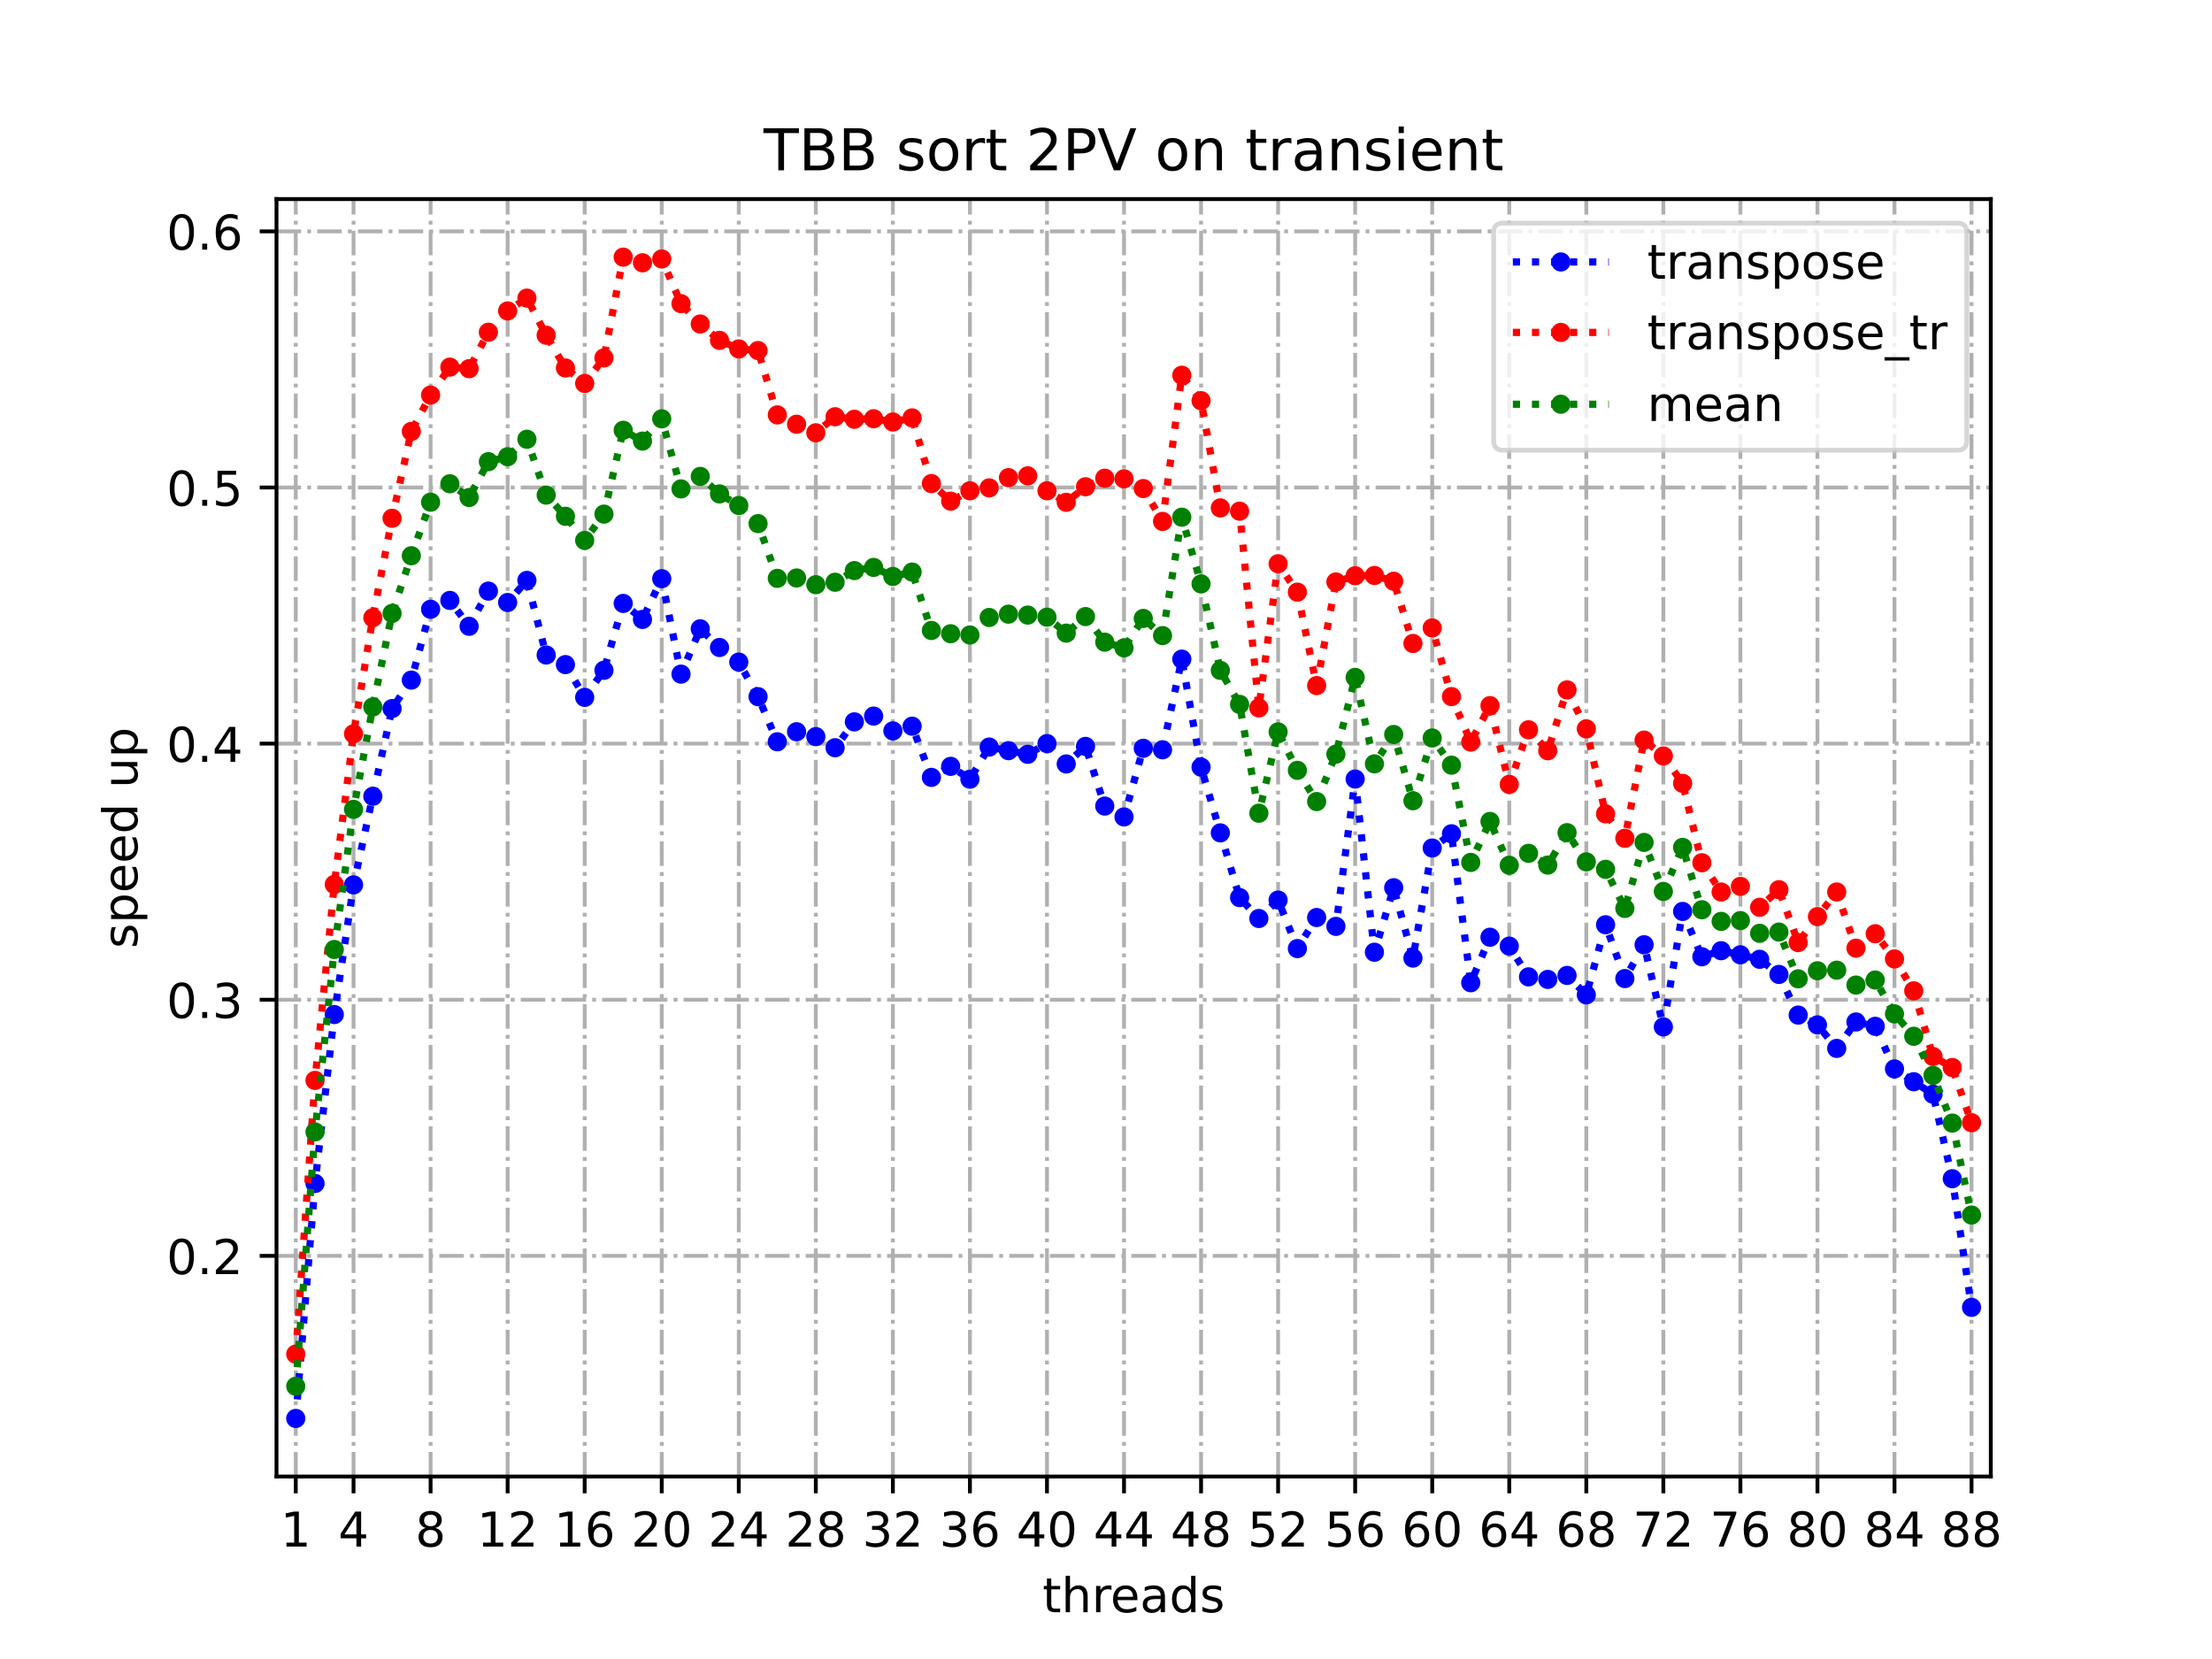 <?xml version="1.0" encoding="utf-8" standalone="no"?>
<!DOCTYPE svg PUBLIC "-//W3C//DTD SVG 1.1//EN"
  "http://www.w3.org/Graphics/SVG/1.1/DTD/svg11.dtd">
<!-- Created with matplotlib (https://matplotlib.org/) -->
<svg height="345.6pt" version="1.1" viewBox="0 0 460.8 345.6" width="460.8pt" xmlns="http://www.w3.org/2000/svg" xmlns:xlink="http://www.w3.org/1999/xlink">
 <defs>
  <style type="text/css">
*{stroke-linecap:butt;stroke-linejoin:round;}
  </style>
 </defs>
 <g id="figure_1">
  <g id="patch_1">
   <path d="M 0 345.6 
L 460.8 345.6 
L 460.8 0 
L 0 0 
z
" style="fill:#ffffff;"/>
  </g>
  <g id="axes_1">
   <g id="patch_2">
    <path d="M 57.6 307.584 
L 414.72 307.584 
L 414.72 41.472 
L 57.6 41.472 
z
" style="fill:#ffffff;"/>
   </g>
   <g id="matplotlib.axis_1">
    <g id="xtick_1">
     <g id="line2d_1">
      <path clip-path="url(#p0244c32934)" d="M 61.613 307.584 
L 61.613 41.472 
" style="fill:none;stroke:#b0b0b0;stroke-dasharray:5.12,1.28,0.8,1.28;stroke-dashoffset:0;stroke-width:0.8;"/>
     </g>
     <g id="line2d_2">
      <defs>
       <path d="M 0 0 
L 0 3.5 
" id="mfe7d7036e2" style="stroke:#000000;stroke-width:0.8;"/>
      </defs>
      <g>
       <use style="stroke:#000000;stroke-width:0.8;" x="61.613" xlink:href="#mfe7d7036e2" y="307.584"/>
      </g>
     </g>
     <g id="text_1">
      <!-- 1 -->
      <defs>
       <path d="M 12.406 8.297 
L 28.516 8.297 
L 28.516 63.922 
L 10.984 60.406 
L 10.984 69.391 
L 28.422 72.906 
L 38.281 72.906 
L 38.281 8.297 
L 54.391 8.297 
L 54.391 0 
L 12.406 0 
z
" id="DejaVuSans-49"/>
      </defs>
      <g transform="translate(58.431 322.182)scale(0.1 -0.1)">
       <use xlink:href="#DejaVuSans-49"/>
      </g>
     </g>
    </g>
    <g id="xtick_2">
     <g id="line2d_3">
      <path clip-path="url(#p0244c32934)" d="M 73.65 307.584 
L 73.65 41.472 
" style="fill:none;stroke:#b0b0b0;stroke-dasharray:5.12,1.28,0.8,1.28;stroke-dashoffset:0;stroke-width:0.8;"/>
     </g>
     <g id="line2d_4">
      <g>
       <use style="stroke:#000000;stroke-width:0.8;" x="73.65" xlink:href="#mfe7d7036e2" y="307.584"/>
      </g>
     </g>
     <g id="text_2">
      <!-- 4 -->
      <defs>
       <path d="M 37.797 64.312 
L 12.891 25.391 
L 37.797 25.391 
z
M 35.203 72.906 
L 47.609 72.906 
L 47.609 25.391 
L 58.016 25.391 
L 58.016 17.188 
L 47.609 17.188 
L 47.609 0 
L 37.797 0 
L 37.797 17.188 
L 4.891 17.188 
L 4.891 26.703 
z
" id="DejaVuSans-52"/>
      </defs>
      <g transform="translate(70.469 322.182)scale(0.1 -0.1)">
       <use xlink:href="#DejaVuSans-52"/>
      </g>
     </g>
    </g>
    <g id="xtick_3">
     <g id="line2d_5">
      <path clip-path="url(#p0244c32934)" d="M 89.701 307.584 
L 89.701 41.472 
" style="fill:none;stroke:#b0b0b0;stroke-dasharray:5.12,1.28,0.8,1.28;stroke-dashoffset:0;stroke-width:0.8;"/>
     </g>
     <g id="line2d_6">
      <g>
       <use style="stroke:#000000;stroke-width:0.8;" x="89.701" xlink:href="#mfe7d7036e2" y="307.584"/>
      </g>
     </g>
     <g id="text_3">
      <!-- 8 -->
      <defs>
       <path d="M 31.781 34.625 
Q 24.75 34.625 20.719 30.859 
Q 16.703 27.094 16.703 20.516 
Q 16.703 13.922 20.719 10.156 
Q 24.75 6.391 31.781 6.391 
Q 38.812 6.391 42.859 10.172 
Q 46.922 13.969 46.922 20.516 
Q 46.922 27.094 42.891 30.859 
Q 38.875 34.625 31.781 34.625 
z
M 21.922 38.812 
Q 15.578 40.375 12.031 44.719 
Q 8.5 49.078 8.5 55.328 
Q 8.5 64.062 14.719 69.141 
Q 20.953 74.219 31.781 74.219 
Q 42.672 74.219 48.875 69.141 
Q 55.078 64.062 55.078 55.328 
Q 55.078 49.078 51.531 44.719 
Q 48 40.375 41.703 38.812 
Q 48.828 37.156 52.797 32.312 
Q 56.781 27.484 56.781 20.516 
Q 56.781 9.906 50.312 4.234 
Q 43.844 -1.422 31.781 -1.422 
Q 19.734 -1.422 13.25 4.234 
Q 6.781 9.906 6.781 20.516 
Q 6.781 27.484 10.781 32.312 
Q 14.797 37.156 21.922 38.812 
z
M 18.312 54.391 
Q 18.312 48.734 21.844 45.562 
Q 25.391 42.391 31.781 42.391 
Q 38.141 42.391 41.719 45.562 
Q 45.312 48.734 45.312 54.391 
Q 45.312 60.062 41.719 63.234 
Q 38.141 66.406 31.781 66.406 
Q 25.391 66.406 21.844 63.234 
Q 18.312 60.062 18.312 54.391 
z
" id="DejaVuSans-56"/>
      </defs>
      <g transform="translate(86.519 322.182)scale(0.1 -0.1)">
       <use xlink:href="#DejaVuSans-56"/>
      </g>
     </g>
    </g>
    <g id="xtick_4">
     <g id="line2d_7">
      <path clip-path="url(#p0244c32934)" d="M 105.751 307.584 
L 105.751 41.472 
" style="fill:none;stroke:#b0b0b0;stroke-dasharray:5.12,1.28,0.8,1.28;stroke-dashoffset:0;stroke-width:0.8;"/>
     </g>
     <g id="line2d_8">
      <g>
       <use style="stroke:#000000;stroke-width:0.8;" x="105.751" xlink:href="#mfe7d7036e2" y="307.584"/>
      </g>
     </g>
     <g id="text_4">
      <!-- 12 -->
      <defs>
       <path d="M 19.188 8.297 
L 53.609 8.297 
L 53.609 0 
L 7.328 0 
L 7.328 8.297 
Q 12.938 14.109 22.625 23.891 
Q 32.328 33.688 34.812 36.531 
Q 39.547 41.844 41.422 45.531 
Q 43.312 49.219 43.312 52.781 
Q 43.312 58.594 39.234 62.25 
Q 35.156 65.922 28.609 65.922 
Q 23.969 65.922 18.812 64.312 
Q 13.672 62.703 7.812 59.422 
L 7.812 69.391 
Q 13.766 71.781 18.938 73 
Q 24.125 74.219 28.422 74.219 
Q 39.75 74.219 46.484 68.547 
Q 53.219 62.891 53.219 53.422 
Q 53.219 48.922 51.531 44.891 
Q 49.859 40.875 45.406 35.406 
Q 44.188 33.984 37.641 27.219 
Q 31.109 20.453 19.188 8.297 
z
" id="DejaVuSans-50"/>
      </defs>
      <g transform="translate(99.389 322.182)scale(0.1 -0.1)">
       <use xlink:href="#DejaVuSans-49"/>
       <use x="63.623" xlink:href="#DejaVuSans-50"/>
      </g>
     </g>
    </g>
    <g id="xtick_5">
     <g id="line2d_9">
      <path clip-path="url(#p0244c32934)" d="M 121.801 307.584 
L 121.801 41.472 
" style="fill:none;stroke:#b0b0b0;stroke-dasharray:5.12,1.28,0.8,1.28;stroke-dashoffset:0;stroke-width:0.8;"/>
     </g>
     <g id="line2d_10">
      <g>
       <use style="stroke:#000000;stroke-width:0.8;" x="121.801" xlink:href="#mfe7d7036e2" y="307.584"/>
      </g>
     </g>
     <g id="text_5">
      <!-- 16 -->
      <defs>
       <path d="M 33.016 40.375 
Q 26.375 40.375 22.484 35.828 
Q 18.609 31.297 18.609 23.391 
Q 18.609 15.531 22.484 10.953 
Q 26.375 6.391 33.016 6.391 
Q 39.656 6.391 43.531 10.953 
Q 47.406 15.531 47.406 23.391 
Q 47.406 31.297 43.531 35.828 
Q 39.656 40.375 33.016 40.375 
z
M 52.594 71.297 
L 52.594 62.312 
Q 48.875 64.062 45.094 64.984 
Q 41.312 65.922 37.594 65.922 
Q 27.828 65.922 22.672 59.328 
Q 17.531 52.734 16.797 39.406 
Q 19.672 43.656 24.016 45.922 
Q 28.375 48.188 33.594 48.188 
Q 44.578 48.188 50.953 41.516 
Q 57.328 34.859 57.328 23.391 
Q 57.328 12.156 50.688 5.359 
Q 44.047 -1.422 33.016 -1.422 
Q 20.359 -1.422 13.672 8.266 
Q 6.984 17.969 6.984 36.375 
Q 6.984 53.656 15.188 63.938 
Q 23.391 74.219 37.203 74.219 
Q 40.922 74.219 44.703 73.484 
Q 48.484 72.75 52.594 71.297 
z
" id="DejaVuSans-54"/>
      </defs>
      <g transform="translate(115.439 322.182)scale(0.1 -0.1)">
       <use xlink:href="#DejaVuSans-49"/>
       <use x="63.623" xlink:href="#DejaVuSans-54"/>
      </g>
     </g>
    </g>
    <g id="xtick_6">
     <g id="line2d_11">
      <path clip-path="url(#p0244c32934)" d="M 137.852 307.584 
L 137.852 41.472 
" style="fill:none;stroke:#b0b0b0;stroke-dasharray:5.12,1.28,0.8,1.28;stroke-dashoffset:0;stroke-width:0.8;"/>
     </g>
     <g id="line2d_12">
      <g>
       <use style="stroke:#000000;stroke-width:0.8;" x="137.852" xlink:href="#mfe7d7036e2" y="307.584"/>
      </g>
     </g>
     <g id="text_6">
      <!-- 20 -->
      <defs>
       <path d="M 31.781 66.406 
Q 24.172 66.406 20.328 58.906 
Q 16.5 51.422 16.5 36.375 
Q 16.5 21.391 20.328 13.891 
Q 24.172 6.391 31.781 6.391 
Q 39.453 6.391 43.281 13.891 
Q 47.125 21.391 47.125 36.375 
Q 47.125 51.422 43.281 58.906 
Q 39.453 66.406 31.781 66.406 
z
M 31.781 74.219 
Q 44.047 74.219 50.516 64.516 
Q 56.984 54.828 56.984 36.375 
Q 56.984 17.969 50.516 8.266 
Q 44.047 -1.422 31.781 -1.422 
Q 19.531 -1.422 13.062 8.266 
Q 6.594 17.969 6.594 36.375 
Q 6.594 54.828 13.062 64.516 
Q 19.531 74.219 31.781 74.219 
z
" id="DejaVuSans-48"/>
      </defs>
      <g transform="translate(131.489 322.182)scale(0.1 -0.1)">
       <use xlink:href="#DejaVuSans-50"/>
       <use x="63.623" xlink:href="#DejaVuSans-48"/>
      </g>
     </g>
    </g>
    <g id="xtick_7">
     <g id="line2d_13">
      <path clip-path="url(#p0244c32934)" d="M 153.902 307.584 
L 153.902 41.472 
" style="fill:none;stroke:#b0b0b0;stroke-dasharray:5.12,1.28,0.8,1.28;stroke-dashoffset:0;stroke-width:0.8;"/>
     </g>
     <g id="line2d_14">
      <g>
       <use style="stroke:#000000;stroke-width:0.8;" x="153.902" xlink:href="#mfe7d7036e2" y="307.584"/>
      </g>
     </g>
     <g id="text_7">
      <!-- 24 -->
      <g transform="translate(147.54 322.182)scale(0.1 -0.1)">
       <use xlink:href="#DejaVuSans-50"/>
       <use x="63.623" xlink:href="#DejaVuSans-52"/>
      </g>
     </g>
    </g>
    <g id="xtick_8">
     <g id="line2d_15">
      <path clip-path="url(#p0244c32934)" d="M 169.952 307.584 
L 169.952 41.472 
" style="fill:none;stroke:#b0b0b0;stroke-dasharray:5.12,1.28,0.8,1.28;stroke-dashoffset:0;stroke-width:0.8;"/>
     </g>
     <g id="line2d_16">
      <g>
       <use style="stroke:#000000;stroke-width:0.8;" x="169.952" xlink:href="#mfe7d7036e2" y="307.584"/>
      </g>
     </g>
     <g id="text_8">
      <!-- 28 -->
      <g transform="translate(163.59 322.182)scale(0.1 -0.1)">
       <use xlink:href="#DejaVuSans-50"/>
       <use x="63.623" xlink:href="#DejaVuSans-56"/>
      </g>
     </g>
    </g>
    <g id="xtick_9">
     <g id="line2d_17">
      <path clip-path="url(#p0244c32934)" d="M 186.003 307.584 
L 186.003 41.472 
" style="fill:none;stroke:#b0b0b0;stroke-dasharray:5.12,1.28,0.8,1.28;stroke-dashoffset:0;stroke-width:0.8;"/>
     </g>
     <g id="line2d_18">
      <g>
       <use style="stroke:#000000;stroke-width:0.8;" x="186.003" xlink:href="#mfe7d7036e2" y="307.584"/>
      </g>
     </g>
     <g id="text_9">
      <!-- 32 -->
      <defs>
       <path d="M 40.578 39.312 
Q 47.656 37.797 51.625 33 
Q 55.609 28.219 55.609 21.188 
Q 55.609 10.406 48.188 4.484 
Q 40.766 -1.422 27.094 -1.422 
Q 22.516 -1.422 17.656 -0.516 
Q 12.797 0.391 7.625 2.203 
L 7.625 11.719 
Q 11.719 9.328 16.594 8.109 
Q 21.484 6.891 26.812 6.891 
Q 36.078 6.891 40.938 10.547 
Q 45.797 14.203 45.797 21.188 
Q 45.797 27.641 41.281 31.266 
Q 36.766 34.906 28.719 34.906 
L 20.219 34.906 
L 20.219 43.016 
L 29.109 43.016 
Q 36.375 43.016 40.234 45.922 
Q 44.094 48.828 44.094 54.297 
Q 44.094 59.906 40.109 62.906 
Q 36.141 65.922 28.719 65.922 
Q 24.656 65.922 20.016 65.031 
Q 15.375 64.156 9.812 62.312 
L 9.812 71.094 
Q 15.438 72.656 20.344 73.438 
Q 25.25 74.219 29.594 74.219 
Q 40.828 74.219 47.359 69.109 
Q 53.906 64.016 53.906 55.328 
Q 53.906 49.266 50.438 45.094 
Q 46.969 40.922 40.578 39.312 
z
" id="DejaVuSans-51"/>
      </defs>
      <g transform="translate(179.64 322.182)scale(0.1 -0.1)">
       <use xlink:href="#DejaVuSans-51"/>
       <use x="63.623" xlink:href="#DejaVuSans-50"/>
      </g>
     </g>
    </g>
    <g id="xtick_10">
     <g id="line2d_19">
      <path clip-path="url(#p0244c32934)" d="M 202.053 307.584 
L 202.053 41.472 
" style="fill:none;stroke:#b0b0b0;stroke-dasharray:5.12,1.28,0.8,1.28;stroke-dashoffset:0;stroke-width:0.8;"/>
     </g>
     <g id="line2d_20">
      <g>
       <use style="stroke:#000000;stroke-width:0.8;" x="202.053" xlink:href="#mfe7d7036e2" y="307.584"/>
      </g>
     </g>
     <g id="text_10">
      <!-- 36 -->
      <g transform="translate(195.691 322.182)scale(0.1 -0.1)">
       <use xlink:href="#DejaVuSans-51"/>
       <use x="63.623" xlink:href="#DejaVuSans-54"/>
      </g>
     </g>
    </g>
    <g id="xtick_11">
     <g id="line2d_21">
      <path clip-path="url(#p0244c32934)" d="M 218.103 307.584 
L 218.103 41.472 
" style="fill:none;stroke:#b0b0b0;stroke-dasharray:5.12,1.28,0.8,1.28;stroke-dashoffset:0;stroke-width:0.8;"/>
     </g>
     <g id="line2d_22">
      <g>
       <use style="stroke:#000000;stroke-width:0.8;" x="218.103" xlink:href="#mfe7d7036e2" y="307.584"/>
      </g>
     </g>
     <g id="text_11">
      <!-- 40 -->
      <g transform="translate(211.741 322.182)scale(0.1 -0.1)">
       <use xlink:href="#DejaVuSans-52"/>
       <use x="63.623" xlink:href="#DejaVuSans-48"/>
      </g>
     </g>
    </g>
    <g id="xtick_12">
     <g id="line2d_23">
      <path clip-path="url(#p0244c32934)" d="M 234.154 307.584 
L 234.154 41.472 
" style="fill:none;stroke:#b0b0b0;stroke-dasharray:5.12,1.28,0.8,1.28;stroke-dashoffset:0;stroke-width:0.8;"/>
     </g>
     <g id="line2d_24">
      <g>
       <use style="stroke:#000000;stroke-width:0.8;" x="234.154" xlink:href="#mfe7d7036e2" y="307.584"/>
      </g>
     </g>
     <g id="text_12">
      <!-- 44 -->
      <g transform="translate(227.791 322.182)scale(0.1 -0.1)">
       <use xlink:href="#DejaVuSans-52"/>
       <use x="63.623" xlink:href="#DejaVuSans-52"/>
      </g>
     </g>
    </g>
    <g id="xtick_13">
     <g id="line2d_25">
      <path clip-path="url(#p0244c32934)" d="M 250.204 307.584 
L 250.204 41.472 
" style="fill:none;stroke:#b0b0b0;stroke-dasharray:5.12,1.28,0.8,1.28;stroke-dashoffset:0;stroke-width:0.8;"/>
     </g>
     <g id="line2d_26">
      <g>
       <use style="stroke:#000000;stroke-width:0.8;" x="250.204" xlink:href="#mfe7d7036e2" y="307.584"/>
      </g>
     </g>
     <g id="text_13">
      <!-- 48 -->
      <g transform="translate(243.842 322.182)scale(0.1 -0.1)">
       <use xlink:href="#DejaVuSans-52"/>
       <use x="63.623" xlink:href="#DejaVuSans-56"/>
      </g>
     </g>
    </g>
    <g id="xtick_14">
     <g id="line2d_27">
      <path clip-path="url(#p0244c32934)" d="M 266.254 307.584 
L 266.254 41.472 
" style="fill:none;stroke:#b0b0b0;stroke-dasharray:5.12,1.28,0.8,1.28;stroke-dashoffset:0;stroke-width:0.8;"/>
     </g>
     <g id="line2d_28">
      <g>
       <use style="stroke:#000000;stroke-width:0.8;" x="266.254" xlink:href="#mfe7d7036e2" y="307.584"/>
      </g>
     </g>
     <g id="text_14">
      <!-- 52 -->
      <defs>
       <path d="M 10.797 72.906 
L 49.516 72.906 
L 49.516 64.594 
L 19.828 64.594 
L 19.828 46.734 
Q 21.969 47.469 24.109 47.828 
Q 26.266 48.188 28.422 48.188 
Q 40.625 48.188 47.75 41.5 
Q 54.891 34.812 54.891 23.391 
Q 54.891 11.625 47.562 5.094 
Q 40.234 -1.422 26.906 -1.422 
Q 22.312 -1.422 17.547 -0.641 
Q 12.797 0.141 7.719 1.703 
L 7.719 11.625 
Q 12.109 9.234 16.797 8.062 
Q 21.484 6.891 26.703 6.891 
Q 35.156 6.891 40.078 11.328 
Q 45.016 15.766 45.016 23.391 
Q 45.016 31 40.078 35.438 
Q 35.156 39.891 26.703 39.891 
Q 22.75 39.891 18.812 39.016 
Q 14.891 38.141 10.797 36.281 
z
" id="DejaVuSans-53"/>
      </defs>
      <g transform="translate(259.892 322.182)scale(0.1 -0.1)">
       <use xlink:href="#DejaVuSans-53"/>
       <use x="63.623" xlink:href="#DejaVuSans-50"/>
      </g>
     </g>
    </g>
    <g id="xtick_15">
     <g id="line2d_29">
      <path clip-path="url(#p0244c32934)" d="M 282.305 307.584 
L 282.305 41.472 
" style="fill:none;stroke:#b0b0b0;stroke-dasharray:5.12,1.28,0.8,1.28;stroke-dashoffset:0;stroke-width:0.8;"/>
     </g>
     <g id="line2d_30">
      <g>
       <use style="stroke:#000000;stroke-width:0.8;" x="282.305" xlink:href="#mfe7d7036e2" y="307.584"/>
      </g>
     </g>
     <g id="text_15">
      <!-- 56 -->
      <g transform="translate(275.942 322.182)scale(0.1 -0.1)">
       <use xlink:href="#DejaVuSans-53"/>
       <use x="63.623" xlink:href="#DejaVuSans-54"/>
      </g>
     </g>
    </g>
    <g id="xtick_16">
     <g id="line2d_31">
      <path clip-path="url(#p0244c32934)" d="M 298.355 307.584 
L 298.355 41.472 
" style="fill:none;stroke:#b0b0b0;stroke-dasharray:5.12,1.28,0.8,1.28;stroke-dashoffset:0;stroke-width:0.8;"/>
     </g>
     <g id="line2d_32">
      <g>
       <use style="stroke:#000000;stroke-width:0.8;" x="298.355" xlink:href="#mfe7d7036e2" y="307.584"/>
      </g>
     </g>
     <g id="text_16">
      <!-- 60 -->
      <g transform="translate(291.993 322.182)scale(0.1 -0.1)">
       <use xlink:href="#DejaVuSans-54"/>
       <use x="63.623" xlink:href="#DejaVuSans-48"/>
      </g>
     </g>
    </g>
    <g id="xtick_17">
     <g id="line2d_33">
      <path clip-path="url(#p0244c32934)" d="M 314.405 307.584 
L 314.405 41.472 
" style="fill:none;stroke:#b0b0b0;stroke-dasharray:5.12,1.28,0.8,1.28;stroke-dashoffset:0;stroke-width:0.8;"/>
     </g>
     <g id="line2d_34">
      <g>
       <use style="stroke:#000000;stroke-width:0.8;" x="314.405" xlink:href="#mfe7d7036e2" y="307.584"/>
      </g>
     </g>
     <g id="text_17">
      <!-- 64 -->
      <g transform="translate(308.043 322.182)scale(0.1 -0.1)">
       <use xlink:href="#DejaVuSans-54"/>
       <use x="63.623" xlink:href="#DejaVuSans-52"/>
      </g>
     </g>
    </g>
    <g id="xtick_18">
     <g id="line2d_35">
      <path clip-path="url(#p0244c32934)" d="M 330.456 307.584 
L 330.456 41.472 
" style="fill:none;stroke:#b0b0b0;stroke-dasharray:5.12,1.28,0.8,1.28;stroke-dashoffset:0;stroke-width:0.8;"/>
     </g>
     <g id="line2d_36">
      <g>
       <use style="stroke:#000000;stroke-width:0.8;" x="330.456" xlink:href="#mfe7d7036e2" y="307.584"/>
      </g>
     </g>
     <g id="text_18">
      <!-- 68 -->
      <g transform="translate(324.093 322.182)scale(0.1 -0.1)">
       <use xlink:href="#DejaVuSans-54"/>
       <use x="63.623" xlink:href="#DejaVuSans-56"/>
      </g>
     </g>
    </g>
    <g id="xtick_19">
     <g id="line2d_37">
      <path clip-path="url(#p0244c32934)" d="M 346.506 307.584 
L 346.506 41.472 
" style="fill:none;stroke:#b0b0b0;stroke-dasharray:5.12,1.28,0.8,1.28;stroke-dashoffset:0;stroke-width:0.8;"/>
     </g>
     <g id="line2d_38">
      <g>
       <use style="stroke:#000000;stroke-width:0.8;" x="346.506" xlink:href="#mfe7d7036e2" y="307.584"/>
      </g>
     </g>
     <g id="text_19">
      <!-- 72 -->
      <defs>
       <path d="M 8.203 72.906 
L 55.078 72.906 
L 55.078 68.703 
L 28.609 0 
L 18.312 0 
L 43.219 64.594 
L 8.203 64.594 
z
" id="DejaVuSans-55"/>
      </defs>
      <g transform="translate(340.144 322.182)scale(0.1 -0.1)">
       <use xlink:href="#DejaVuSans-55"/>
       <use x="63.623" xlink:href="#DejaVuSans-50"/>
      </g>
     </g>
    </g>
    <g id="xtick_20">
     <g id="line2d_39">
      <path clip-path="url(#p0244c32934)" d="M 362.556 307.584 
L 362.556 41.472 
" style="fill:none;stroke:#b0b0b0;stroke-dasharray:5.12,1.28,0.8,1.28;stroke-dashoffset:0;stroke-width:0.8;"/>
     </g>
     <g id="line2d_40">
      <g>
       <use style="stroke:#000000;stroke-width:0.8;" x="362.556" xlink:href="#mfe7d7036e2" y="307.584"/>
      </g>
     </g>
     <g id="text_20">
      <!-- 76 -->
      <g transform="translate(356.194 322.182)scale(0.1 -0.1)">
       <use xlink:href="#DejaVuSans-55"/>
       <use x="63.623" xlink:href="#DejaVuSans-54"/>
      </g>
     </g>
    </g>
    <g id="xtick_21">
     <g id="line2d_41">
      <path clip-path="url(#p0244c32934)" d="M 378.607 307.584 
L 378.607 41.472 
" style="fill:none;stroke:#b0b0b0;stroke-dasharray:5.12,1.28,0.8,1.28;stroke-dashoffset:0;stroke-width:0.8;"/>
     </g>
     <g id="line2d_42">
      <g>
       <use style="stroke:#000000;stroke-width:0.8;" x="378.607" xlink:href="#mfe7d7036e2" y="307.584"/>
      </g>
     </g>
     <g id="text_21">
      <!-- 80 -->
      <g transform="translate(372.244 322.182)scale(0.1 -0.1)">
       <use xlink:href="#DejaVuSans-56"/>
       <use x="63.623" xlink:href="#DejaVuSans-48"/>
      </g>
     </g>
    </g>
    <g id="xtick_22">
     <g id="line2d_43">
      <path clip-path="url(#p0244c32934)" d="M 394.657 307.584 
L 394.657 41.472 
" style="fill:none;stroke:#b0b0b0;stroke-dasharray:5.12,1.28,0.8,1.28;stroke-dashoffset:0;stroke-width:0.8;"/>
     </g>
     <g id="line2d_44">
      <g>
       <use style="stroke:#000000;stroke-width:0.8;" x="394.657" xlink:href="#mfe7d7036e2" y="307.584"/>
      </g>
     </g>
     <g id="text_22">
      <!-- 84 -->
      <g transform="translate(388.295 322.182)scale(0.1 -0.1)">
       <use xlink:href="#DejaVuSans-56"/>
       <use x="63.623" xlink:href="#DejaVuSans-52"/>
      </g>
     </g>
    </g>
    <g id="xtick_23">
     <g id="line2d_45">
      <path clip-path="url(#p0244c32934)" d="M 410.707 307.584 
L 410.707 41.472 
" style="fill:none;stroke:#b0b0b0;stroke-dasharray:5.12,1.28,0.8,1.28;stroke-dashoffset:0;stroke-width:0.8;"/>
     </g>
     <g id="line2d_46">
      <g>
       <use style="stroke:#000000;stroke-width:0.8;" x="410.707" xlink:href="#mfe7d7036e2" y="307.584"/>
      </g>
     </g>
     <g id="text_23">
      <!-- 88 -->
      <g transform="translate(404.345 322.182)scale(0.1 -0.1)">
       <use xlink:href="#DejaVuSans-56"/>
       <use x="63.623" xlink:href="#DejaVuSans-56"/>
      </g>
     </g>
    </g>
    <g id="text_24">
     <!-- threads -->
     <defs>
      <path d="M 18.312 70.219 
L 18.312 54.688 
L 36.812 54.688 
L 36.812 47.703 
L 18.312 47.703 
L 18.312 18.016 
Q 18.312 11.328 20.141 9.422 
Q 21.969 7.516 27.594 7.516 
L 36.812 7.516 
L 36.812 0 
L 27.594 0 
Q 17.188 0 13.234 3.875 
Q 9.281 7.766 9.281 18.016 
L 9.281 47.703 
L 2.688 47.703 
L 2.688 54.688 
L 9.281 54.688 
L 9.281 70.219 
z
" id="DejaVuSans-116"/>
      <path d="M 54.891 33.016 
L 54.891 0 
L 45.906 0 
L 45.906 32.719 
Q 45.906 40.484 42.875 44.328 
Q 39.844 48.188 33.797 48.188 
Q 26.516 48.188 22.312 43.547 
Q 18.109 38.922 18.109 30.906 
L 18.109 0 
L 9.078 0 
L 9.078 75.984 
L 18.109 75.984 
L 18.109 46.188 
Q 21.344 51.125 25.703 53.562 
Q 30.078 56 35.797 56 
Q 45.219 56 50.047 50.172 
Q 54.891 44.344 54.891 33.016 
z
" id="DejaVuSans-104"/>
      <path d="M 41.109 46.297 
Q 39.594 47.172 37.812 47.578 
Q 36.031 48 33.891 48 
Q 26.266 48 22.188 43.047 
Q 18.109 38.094 18.109 28.812 
L 18.109 0 
L 9.078 0 
L 9.078 54.688 
L 18.109 54.688 
L 18.109 46.188 
Q 20.953 51.172 25.484 53.578 
Q 30.031 56 36.531 56 
Q 37.453 56 38.578 55.875 
Q 39.703 55.766 41.062 55.516 
z
" id="DejaVuSans-114"/>
      <path d="M 56.203 29.594 
L 56.203 25.203 
L 14.891 25.203 
Q 15.484 15.922 20.484 11.062 
Q 25.484 6.203 34.422 6.203 
Q 39.594 6.203 44.453 7.469 
Q 49.312 8.734 54.109 11.281 
L 54.109 2.781 
Q 49.266 0.734 44.188 -0.344 
Q 39.109 -1.422 33.891 -1.422 
Q 20.797 -1.422 13.156 6.188 
Q 5.516 13.812 5.516 26.812 
Q 5.516 40.234 12.766 48.109 
Q 20.016 56 32.328 56 
Q 43.359 56 49.781 48.891 
Q 56.203 41.797 56.203 29.594 
z
M 47.219 32.234 
Q 47.125 39.594 43.094 43.984 
Q 39.062 48.391 32.422 48.391 
Q 24.906 48.391 20.391 44.141 
Q 15.875 39.891 15.188 32.172 
z
" id="DejaVuSans-101"/>
      <path d="M 34.281 27.484 
Q 23.391 27.484 19.188 25 
Q 14.984 22.516 14.984 16.5 
Q 14.984 11.719 18.141 8.906 
Q 21.297 6.109 26.703 6.109 
Q 34.188 6.109 38.703 11.406 
Q 43.219 16.703 43.219 25.484 
L 43.219 27.484 
z
M 52.203 31.203 
L 52.203 0 
L 43.219 0 
L 43.219 8.297 
Q 40.141 3.328 35.547 0.953 
Q 30.953 -1.422 24.312 -1.422 
Q 15.922 -1.422 10.953 3.297 
Q 6 8.016 6 15.922 
Q 6 25.141 12.172 29.828 
Q 18.359 34.516 30.609 34.516 
L 43.219 34.516 
L 43.219 35.406 
Q 43.219 41.609 39.141 45 
Q 35.062 48.391 27.688 48.391 
Q 23 48.391 18.547 47.266 
Q 14.109 46.141 10.016 43.891 
L 10.016 52.203 
Q 14.938 54.109 19.578 55.047 
Q 24.219 56 28.609 56 
Q 40.484 56 46.344 49.844 
Q 52.203 43.703 52.203 31.203 
z
" id="DejaVuSans-97"/>
      <path d="M 45.406 46.391 
L 45.406 75.984 
L 54.391 75.984 
L 54.391 0 
L 45.406 0 
L 45.406 8.203 
Q 42.578 3.328 38.25 0.953 
Q 33.938 -1.422 27.875 -1.422 
Q 17.969 -1.422 11.734 6.484 
Q 5.516 14.406 5.516 27.297 
Q 5.516 40.188 11.734 48.094 
Q 17.969 56 27.875 56 
Q 33.938 56 38.25 53.625 
Q 42.578 51.266 45.406 46.391 
z
M 14.797 27.297 
Q 14.797 17.391 18.875 11.75 
Q 22.953 6.109 30.078 6.109 
Q 37.203 6.109 41.297 11.75 
Q 45.406 17.391 45.406 27.297 
Q 45.406 37.203 41.297 42.844 
Q 37.203 48.484 30.078 48.484 
Q 22.953 48.484 18.875 42.844 
Q 14.797 37.203 14.797 27.297 
z
" id="DejaVuSans-100"/>
      <path d="M 44.281 53.078 
L 44.281 44.578 
Q 40.484 46.531 36.375 47.5 
Q 32.281 48.484 27.875 48.484 
Q 21.188 48.484 17.844 46.438 
Q 14.5 44.391 14.5 40.281 
Q 14.5 37.156 16.891 35.375 
Q 19.281 33.594 26.516 31.984 
L 29.594 31.297 
Q 39.156 29.25 43.188 25.516 
Q 47.219 21.781 47.219 15.094 
Q 47.219 7.469 41.188 3.016 
Q 35.156 -1.422 24.609 -1.422 
Q 20.219 -1.422 15.453 -0.562 
Q 10.688 0.297 5.422 2 
L 5.422 11.281 
Q 10.406 8.688 15.234 7.391 
Q 20.062 6.109 24.812 6.109 
Q 31.156 6.109 34.562 8.281 
Q 37.984 10.453 37.984 14.406 
Q 37.984 18.062 35.516 20.016 
Q 33.062 21.969 24.703 23.781 
L 21.578 24.516 
Q 13.234 26.266 9.516 29.906 
Q 5.812 33.547 5.812 39.891 
Q 5.812 47.609 11.281 51.797 
Q 16.75 56 26.812 56 
Q 31.781 56 36.172 55.266 
Q 40.578 54.547 44.281 53.078 
z
" id="DejaVuSans-115"/>
     </defs>
     <g transform="translate(217.169 335.861)scale(0.1 -0.1)">
      <use xlink:href="#DejaVuSans-116"/>
      <use x="39.209" xlink:href="#DejaVuSans-104"/>
      <use x="102.588" xlink:href="#DejaVuSans-114"/>
      <use x="141.451" xlink:href="#DejaVuSans-101"/>
      <use x="202.975" xlink:href="#DejaVuSans-97"/>
      <use x="264.254" xlink:href="#DejaVuSans-100"/>
      <use x="327.73" xlink:href="#DejaVuSans-115"/>
     </g>
    </g>
   </g>
   <g id="matplotlib.axis_2">
    <g id="ytick_1">
     <g id="line2d_47">
      <path clip-path="url(#p0244c32934)" d="M 57.6 261.617 
L 414.72 261.617 
" style="fill:none;stroke:#b0b0b0;stroke-dasharray:5.12,1.28,0.8,1.28;stroke-dashoffset:0;stroke-width:0.8;"/>
     </g>
     <g id="line2d_48">
      <defs>
       <path d="M 0 0 
L -3.5 0 
" id="mccba0c01d0" style="stroke:#000000;stroke-width:0.8;"/>
      </defs>
      <g>
       <use style="stroke:#000000;stroke-width:0.8;" x="57.6" xlink:href="#mccba0c01d0" y="261.617"/>
      </g>
     </g>
     <g id="text_25">
      <!-- 0.2 -->
      <defs>
       <path d="M 10.688 12.406 
L 21 12.406 
L 21 0 
L 10.688 0 
z
" id="DejaVuSans-46"/>
      </defs>
      <g transform="translate(34.697 265.416)scale(0.1 -0.1)">
       <use xlink:href="#DejaVuSans-48"/>
       <use x="63.623" xlink:href="#DejaVuSans-46"/>
       <use x="95.41" xlink:href="#DejaVuSans-50"/>
      </g>
     </g>
    </g>
    <g id="ytick_2">
     <g id="line2d_49">
      <path clip-path="url(#p0244c32934)" d="M 57.6 208.264 
L 414.72 208.264 
" style="fill:none;stroke:#b0b0b0;stroke-dasharray:5.12,1.28,0.8,1.28;stroke-dashoffset:0;stroke-width:0.8;"/>
     </g>
     <g id="line2d_50">
      <g>
       <use style="stroke:#000000;stroke-width:0.8;" x="57.6" xlink:href="#mccba0c01d0" y="208.264"/>
      </g>
     </g>
     <g id="text_26">
      <!-- 0.3 -->
      <g transform="translate(34.697 212.063)scale(0.1 -0.1)">
       <use xlink:href="#DejaVuSans-48"/>
       <use x="63.623" xlink:href="#DejaVuSans-46"/>
       <use x="95.41" xlink:href="#DejaVuSans-51"/>
      </g>
     </g>
    </g>
    <g id="ytick_3">
     <g id="line2d_51">
      <path clip-path="url(#p0244c32934)" d="M 57.6 154.91 
L 414.72 154.91 
" style="fill:none;stroke:#b0b0b0;stroke-dasharray:5.12,1.28,0.8,1.28;stroke-dashoffset:0;stroke-width:0.8;"/>
     </g>
     <g id="line2d_52">
      <g>
       <use style="stroke:#000000;stroke-width:0.8;" x="57.6" xlink:href="#mccba0c01d0" y="154.91"/>
      </g>
     </g>
     <g id="text_27">
      <!-- 0.4 -->
      <g transform="translate(34.697 158.71)scale(0.1 -0.1)">
       <use xlink:href="#DejaVuSans-48"/>
       <use x="63.623" xlink:href="#DejaVuSans-46"/>
       <use x="95.41" xlink:href="#DejaVuSans-52"/>
      </g>
     </g>
    </g>
    <g id="ytick_4">
     <g id="line2d_53">
      <path clip-path="url(#p0244c32934)" d="M 57.6 101.557 
L 414.72 101.557 
" style="fill:none;stroke:#b0b0b0;stroke-dasharray:5.12,1.28,0.8,1.28;stroke-dashoffset:0;stroke-width:0.8;"/>
     </g>
     <g id="line2d_54">
      <g>
       <use style="stroke:#000000;stroke-width:0.8;" x="57.6" xlink:href="#mccba0c01d0" y="101.557"/>
      </g>
     </g>
     <g id="text_28">
      <!-- 0.5 -->
      <g transform="translate(34.697 105.356)scale(0.1 -0.1)">
       <use xlink:href="#DejaVuSans-48"/>
       <use x="63.623" xlink:href="#DejaVuSans-46"/>
       <use x="95.41" xlink:href="#DejaVuSans-53"/>
      </g>
     </g>
    </g>
    <g id="ytick_5">
     <g id="line2d_55">
      <path clip-path="url(#p0244c32934)" d="M 57.6 48.203 
L 414.72 48.203 
" style="fill:none;stroke:#b0b0b0;stroke-dasharray:5.12,1.28,0.8,1.28;stroke-dashoffset:0;stroke-width:0.8;"/>
     </g>
     <g id="line2d_56">
      <g>
       <use style="stroke:#000000;stroke-width:0.8;" x="57.6" xlink:href="#mccba0c01d0" y="48.203"/>
      </g>
     </g>
     <g id="text_29">
      <!-- 0.6 -->
      <g transform="translate(34.697 52.003)scale(0.1 -0.1)">
       <use xlink:href="#DejaVuSans-48"/>
       <use x="63.623" xlink:href="#DejaVuSans-46"/>
       <use x="95.41" xlink:href="#DejaVuSans-54"/>
      </g>
     </g>
    </g>
    <g id="text_30">
     <!-- speed up -->
     <defs>
      <path d="M 18.109 8.203 
L 18.109 -20.797 
L 9.078 -20.797 
L 9.078 54.688 
L 18.109 54.688 
L 18.109 46.391 
Q 20.953 51.266 25.266 53.625 
Q 29.594 56 35.594 56 
Q 45.562 56 51.781 48.094 
Q 58.016 40.188 58.016 27.297 
Q 58.016 14.406 51.781 6.484 
Q 45.562 -1.422 35.594 -1.422 
Q 29.594 -1.422 25.266 0.953 
Q 20.953 3.328 18.109 8.203 
z
M 48.688 27.297 
Q 48.688 37.203 44.609 42.844 
Q 40.531 48.484 33.406 48.484 
Q 26.266 48.484 22.188 42.844 
Q 18.109 37.203 18.109 27.297 
Q 18.109 17.391 22.188 11.75 
Q 26.266 6.109 33.406 6.109 
Q 40.531 6.109 44.609 11.75 
Q 48.688 17.391 48.688 27.297 
z
" id="DejaVuSans-112"/>
      <path id="DejaVuSans-32"/>
      <path d="M 8.5 21.578 
L 8.5 54.688 
L 17.484 54.688 
L 17.484 21.922 
Q 17.484 14.156 20.5 10.266 
Q 23.531 6.391 29.594 6.391 
Q 36.859 6.391 41.078 11.031 
Q 45.312 15.672 45.312 23.688 
L 45.312 54.688 
L 54.297 54.688 
L 54.297 0 
L 45.312 0 
L 45.312 8.406 
Q 42.047 3.422 37.719 1 
Q 33.406 -1.422 27.688 -1.422 
Q 18.266 -1.422 13.375 4.438 
Q 8.5 10.297 8.5 21.578 
z
M 31.109 56 
z
" id="DejaVuSans-117"/>
     </defs>
     <g transform="translate(28.617 197.566)rotate(-90)scale(0.1 -0.1)">
      <use xlink:href="#DejaVuSans-115"/>
      <use x="52.1" xlink:href="#DejaVuSans-112"/>
      <use x="115.576" xlink:href="#DejaVuSans-101"/>
      <use x="177.1" xlink:href="#DejaVuSans-101"/>
      <use x="238.623" xlink:href="#DejaVuSans-100"/>
      <use x="302.1" xlink:href="#DejaVuSans-32"/>
      <use x="333.887" xlink:href="#DejaVuSans-117"/>
      <use x="397.266" xlink:href="#DejaVuSans-112"/>
     </g>
    </g>
   </g>
   <g id="line2d_57">
    <path clip-path="url(#p0244c32934)" d="M 61.613 295.488 
L 65.625 246.538 
L 69.638 211.346 
L 73.65 184.334 
L 77.663 165.887 
L 81.676 147.609 
L 85.688 141.676 
L 89.701 126.923 
L 93.713 125.079 
L 97.726 130.47 
L 101.738 123.14 
L 105.751 125.508 
L 109.764 120.907 
L 113.776 136.445 
L 117.789 138.445 
L 121.801 145.276 
L 125.814 139.636 
L 129.827 125.706 
L 133.839 129.036 
L 137.852 120.553 
L 141.864 140.434 
L 145.877 130.993 
L 149.889 134.884 
L 153.902 137.924 
L 157.915 145.129 
L 161.927 154.526 
L 165.94 152.434 
L 169.952 153.454 
L 173.965 155.765 
L 177.978 150.378 
L 181.99 149.174 
L 186.003 152.258 
L 190.015 151.283 
L 194.028 161.941 
L 198.04 159.644 
L 202.053 162.319 
L 206.066 155.626 
L 210.078 156.376 
L 214.091 157.137 
L 218.103 154.902 
L 222.116 159.146 
L 226.129 155.489 
L 230.141 167.921 
L 234.154 170.182 
L 238.166 155.886 
L 242.179 156.193 
L 246.191 137.312 
L 250.204 159.809 
L 254.217 173.502 
L 258.229 186.983 
L 262.242 191.339 
L 266.254 187.503 
L 270.267 197.603 
L 274.28 191.136 
L 278.292 192.982 
L 282.305 162.287 
L 286.317 198.367 
L 290.33 184.933 
L 294.342 199.585 
L 298.355 176.657 
L 302.368 173.69 
L 306.38 204.721 
L 310.393 195.242 
L 314.405 197.096 
L 318.418 203.499 
L 322.431 204.028 
L 326.443 203.198 
L 330.456 207.252 
L 334.468 192.646 
L 338.481 203.855 
L 342.493 196.811 
L 346.506 213.927 
L 350.519 189.869 
L 354.531 199.312 
L 358.544 198.05 
L 362.556 198.904 
L 366.569 199.839 
L 370.582 202.994 
L 374.594 211.464 
L 378.607 213.5 
L 382.619 218.399 
L 386.632 212.895 
L 390.644 213.797 
L 394.657 222.672 
L 398.67 225.343 
L 402.682 227.95 
L 406.695 245.544 
L 410.707 272.347 
" style="fill:none;stroke:#0000ff;stroke-dasharray:1.5,2.475;stroke-dashoffset:0;stroke-width:1.5;"/>
    <defs>
     <path d="M 0 1.5 
C 0.398 1.5 0.779 1.342 1.061 1.061 
C 1.342 0.779 1.5 0.398 1.5 0 
C 1.5 -0.398 1.342 -0.779 1.061 -1.061 
C 0.779 -1.342 0.398 -1.5 0 -1.5 
C -0.398 -1.5 -0.779 -1.342 -1.061 -1.061 
C -1.342 -0.779 -1.5 -0.398 -1.5 0 
C -1.5 0.398 -1.342 0.779 -1.061 1.061 
C -0.779 1.342 -0.398 1.5 0 1.5 
z
" id="mb9ae615779" style="stroke:#0000ff;"/>
    </defs>
    <g clip-path="url(#p0244c32934)">
     <use style="fill:#0000ff;stroke:#0000ff;" x="61.613" xlink:href="#mb9ae615779" y="295.488"/>
     <use style="fill:#0000ff;stroke:#0000ff;" x="65.625" xlink:href="#mb9ae615779" y="246.538"/>
     <use style="fill:#0000ff;stroke:#0000ff;" x="69.638" xlink:href="#mb9ae615779" y="211.346"/>
     <use style="fill:#0000ff;stroke:#0000ff;" x="73.65" xlink:href="#mb9ae615779" y="184.334"/>
     <use style="fill:#0000ff;stroke:#0000ff;" x="77.663" xlink:href="#mb9ae615779" y="165.887"/>
     <use style="fill:#0000ff;stroke:#0000ff;" x="81.676" xlink:href="#mb9ae615779" y="147.609"/>
     <use style="fill:#0000ff;stroke:#0000ff;" x="85.688" xlink:href="#mb9ae615779" y="141.676"/>
     <use style="fill:#0000ff;stroke:#0000ff;" x="89.701" xlink:href="#mb9ae615779" y="126.923"/>
     <use style="fill:#0000ff;stroke:#0000ff;" x="93.713" xlink:href="#mb9ae615779" y="125.079"/>
     <use style="fill:#0000ff;stroke:#0000ff;" x="97.726" xlink:href="#mb9ae615779" y="130.47"/>
     <use style="fill:#0000ff;stroke:#0000ff;" x="101.738" xlink:href="#mb9ae615779" y="123.14"/>
     <use style="fill:#0000ff;stroke:#0000ff;" x="105.751" xlink:href="#mb9ae615779" y="125.508"/>
     <use style="fill:#0000ff;stroke:#0000ff;" x="109.764" xlink:href="#mb9ae615779" y="120.907"/>
     <use style="fill:#0000ff;stroke:#0000ff;" x="113.776" xlink:href="#mb9ae615779" y="136.445"/>
     <use style="fill:#0000ff;stroke:#0000ff;" x="117.789" xlink:href="#mb9ae615779" y="138.445"/>
     <use style="fill:#0000ff;stroke:#0000ff;" x="121.801" xlink:href="#mb9ae615779" y="145.276"/>
     <use style="fill:#0000ff;stroke:#0000ff;" x="125.814" xlink:href="#mb9ae615779" y="139.636"/>
     <use style="fill:#0000ff;stroke:#0000ff;" x="129.827" xlink:href="#mb9ae615779" y="125.706"/>
     <use style="fill:#0000ff;stroke:#0000ff;" x="133.839" xlink:href="#mb9ae615779" y="129.036"/>
     <use style="fill:#0000ff;stroke:#0000ff;" x="137.852" xlink:href="#mb9ae615779" y="120.553"/>
     <use style="fill:#0000ff;stroke:#0000ff;" x="141.864" xlink:href="#mb9ae615779" y="140.434"/>
     <use style="fill:#0000ff;stroke:#0000ff;" x="145.877" xlink:href="#mb9ae615779" y="130.993"/>
     <use style="fill:#0000ff;stroke:#0000ff;" x="149.889" xlink:href="#mb9ae615779" y="134.884"/>
     <use style="fill:#0000ff;stroke:#0000ff;" x="153.902" xlink:href="#mb9ae615779" y="137.924"/>
     <use style="fill:#0000ff;stroke:#0000ff;" x="157.915" xlink:href="#mb9ae615779" y="145.129"/>
     <use style="fill:#0000ff;stroke:#0000ff;" x="161.927" xlink:href="#mb9ae615779" y="154.526"/>
     <use style="fill:#0000ff;stroke:#0000ff;" x="165.94" xlink:href="#mb9ae615779" y="152.434"/>
     <use style="fill:#0000ff;stroke:#0000ff;" x="169.952" xlink:href="#mb9ae615779" y="153.454"/>
     <use style="fill:#0000ff;stroke:#0000ff;" x="173.965" xlink:href="#mb9ae615779" y="155.765"/>
     <use style="fill:#0000ff;stroke:#0000ff;" x="177.978" xlink:href="#mb9ae615779" y="150.378"/>
     <use style="fill:#0000ff;stroke:#0000ff;" x="181.99" xlink:href="#mb9ae615779" y="149.174"/>
     <use style="fill:#0000ff;stroke:#0000ff;" x="186.003" xlink:href="#mb9ae615779" y="152.258"/>
     <use style="fill:#0000ff;stroke:#0000ff;" x="190.015" xlink:href="#mb9ae615779" y="151.283"/>
     <use style="fill:#0000ff;stroke:#0000ff;" x="194.028" xlink:href="#mb9ae615779" y="161.941"/>
     <use style="fill:#0000ff;stroke:#0000ff;" x="198.04" xlink:href="#mb9ae615779" y="159.644"/>
     <use style="fill:#0000ff;stroke:#0000ff;" x="202.053" xlink:href="#mb9ae615779" y="162.319"/>
     <use style="fill:#0000ff;stroke:#0000ff;" x="206.066" xlink:href="#mb9ae615779" y="155.626"/>
     <use style="fill:#0000ff;stroke:#0000ff;" x="210.078" xlink:href="#mb9ae615779" y="156.376"/>
     <use style="fill:#0000ff;stroke:#0000ff;" x="214.091" xlink:href="#mb9ae615779" y="157.137"/>
     <use style="fill:#0000ff;stroke:#0000ff;" x="218.103" xlink:href="#mb9ae615779" y="154.902"/>
     <use style="fill:#0000ff;stroke:#0000ff;" x="222.116" xlink:href="#mb9ae615779" y="159.146"/>
     <use style="fill:#0000ff;stroke:#0000ff;" x="226.129" xlink:href="#mb9ae615779" y="155.489"/>
     <use style="fill:#0000ff;stroke:#0000ff;" x="230.141" xlink:href="#mb9ae615779" y="167.921"/>
     <use style="fill:#0000ff;stroke:#0000ff;" x="234.154" xlink:href="#mb9ae615779" y="170.182"/>
     <use style="fill:#0000ff;stroke:#0000ff;" x="238.166" xlink:href="#mb9ae615779" y="155.886"/>
     <use style="fill:#0000ff;stroke:#0000ff;" x="242.179" xlink:href="#mb9ae615779" y="156.193"/>
     <use style="fill:#0000ff;stroke:#0000ff;" x="246.191" xlink:href="#mb9ae615779" y="137.312"/>
     <use style="fill:#0000ff;stroke:#0000ff;" x="250.204" xlink:href="#mb9ae615779" y="159.809"/>
     <use style="fill:#0000ff;stroke:#0000ff;" x="254.217" xlink:href="#mb9ae615779" y="173.502"/>
     <use style="fill:#0000ff;stroke:#0000ff;" x="258.229" xlink:href="#mb9ae615779" y="186.983"/>
     <use style="fill:#0000ff;stroke:#0000ff;" x="262.242" xlink:href="#mb9ae615779" y="191.339"/>
     <use style="fill:#0000ff;stroke:#0000ff;" x="266.254" xlink:href="#mb9ae615779" y="187.503"/>
     <use style="fill:#0000ff;stroke:#0000ff;" x="270.267" xlink:href="#mb9ae615779" y="197.603"/>
     <use style="fill:#0000ff;stroke:#0000ff;" x="274.28" xlink:href="#mb9ae615779" y="191.136"/>
     <use style="fill:#0000ff;stroke:#0000ff;" x="278.292" xlink:href="#mb9ae615779" y="192.982"/>
     <use style="fill:#0000ff;stroke:#0000ff;" x="282.305" xlink:href="#mb9ae615779" y="162.287"/>
     <use style="fill:#0000ff;stroke:#0000ff;" x="286.317" xlink:href="#mb9ae615779" y="198.367"/>
     <use style="fill:#0000ff;stroke:#0000ff;" x="290.33" xlink:href="#mb9ae615779" y="184.933"/>
     <use style="fill:#0000ff;stroke:#0000ff;" x="294.342" xlink:href="#mb9ae615779" y="199.585"/>
     <use style="fill:#0000ff;stroke:#0000ff;" x="298.355" xlink:href="#mb9ae615779" y="176.657"/>
     <use style="fill:#0000ff;stroke:#0000ff;" x="302.368" xlink:href="#mb9ae615779" y="173.69"/>
     <use style="fill:#0000ff;stroke:#0000ff;" x="306.38" xlink:href="#mb9ae615779" y="204.721"/>
     <use style="fill:#0000ff;stroke:#0000ff;" x="310.393" xlink:href="#mb9ae615779" y="195.242"/>
     <use style="fill:#0000ff;stroke:#0000ff;" x="314.405" xlink:href="#mb9ae615779" y="197.096"/>
     <use style="fill:#0000ff;stroke:#0000ff;" x="318.418" xlink:href="#mb9ae615779" y="203.499"/>
     <use style="fill:#0000ff;stroke:#0000ff;" x="322.431" xlink:href="#mb9ae615779" y="204.028"/>
     <use style="fill:#0000ff;stroke:#0000ff;" x="326.443" xlink:href="#mb9ae615779" y="203.198"/>
     <use style="fill:#0000ff;stroke:#0000ff;" x="330.456" xlink:href="#mb9ae615779" y="207.252"/>
     <use style="fill:#0000ff;stroke:#0000ff;" x="334.468" xlink:href="#mb9ae615779" y="192.646"/>
     <use style="fill:#0000ff;stroke:#0000ff;" x="338.481" xlink:href="#mb9ae615779" y="203.855"/>
     <use style="fill:#0000ff;stroke:#0000ff;" x="342.493" xlink:href="#mb9ae615779" y="196.811"/>
     <use style="fill:#0000ff;stroke:#0000ff;" x="346.506" xlink:href="#mb9ae615779" y="213.927"/>
     <use style="fill:#0000ff;stroke:#0000ff;" x="350.519" xlink:href="#mb9ae615779" y="189.869"/>
     <use style="fill:#0000ff;stroke:#0000ff;" x="354.531" xlink:href="#mb9ae615779" y="199.312"/>
     <use style="fill:#0000ff;stroke:#0000ff;" x="358.544" xlink:href="#mb9ae615779" y="198.05"/>
     <use style="fill:#0000ff;stroke:#0000ff;" x="362.556" xlink:href="#mb9ae615779" y="198.904"/>
     <use style="fill:#0000ff;stroke:#0000ff;" x="366.569" xlink:href="#mb9ae615779" y="199.839"/>
     <use style="fill:#0000ff;stroke:#0000ff;" x="370.582" xlink:href="#mb9ae615779" y="202.994"/>
     <use style="fill:#0000ff;stroke:#0000ff;" x="374.594" xlink:href="#mb9ae615779" y="211.464"/>
     <use style="fill:#0000ff;stroke:#0000ff;" x="378.607" xlink:href="#mb9ae615779" y="213.5"/>
     <use style="fill:#0000ff;stroke:#0000ff;" x="382.619" xlink:href="#mb9ae615779" y="218.399"/>
     <use style="fill:#0000ff;stroke:#0000ff;" x="386.632" xlink:href="#mb9ae615779" y="212.895"/>
     <use style="fill:#0000ff;stroke:#0000ff;" x="390.644" xlink:href="#mb9ae615779" y="213.797"/>
     <use style="fill:#0000ff;stroke:#0000ff;" x="394.657" xlink:href="#mb9ae615779" y="222.672"/>
     <use style="fill:#0000ff;stroke:#0000ff;" x="398.67" xlink:href="#mb9ae615779" y="225.343"/>
     <use style="fill:#0000ff;stroke:#0000ff;" x="402.682" xlink:href="#mb9ae615779" y="227.95"/>
     <use style="fill:#0000ff;stroke:#0000ff;" x="406.695" xlink:href="#mb9ae615779" y="245.544"/>
     <use style="fill:#0000ff;stroke:#0000ff;" x="410.707" xlink:href="#mb9ae615779" y="272.347"/>
    </g>
   </g>
   <g id="line2d_58">
    <path clip-path="url(#p0244c32934)" d="M 61.613 282.088 
L 65.625 225.062 
L 69.638 184.244 
L 73.65 152.875 
L 77.663 128.68 
L 81.676 107.968 
L 85.688 89.87 
L 89.701 82.307 
L 93.713 76.476 
L 97.726 76.807 
L 101.738 69.214 
L 105.751 64.772 
L 109.764 62.107 
L 113.776 69.83 
L 117.789 76.654 
L 121.801 79.88 
L 125.814 74.56 
L 129.827 53.568 
L 133.839 54.744 
L 137.852 53.948 
L 141.864 63.26 
L 145.877 67.499 
L 149.889 70.906 
L 153.902 72.683 
L 157.915 73.026 
L 161.927 86.432 
L 165.94 88.375 
L 169.952 90.157 
L 173.965 86.818 
L 177.978 87.343 
L 181.99 87.231 
L 186.003 87.912 
L 190.015 87.054 
L 194.028 100.741 
L 198.04 104.399 
L 202.053 102.241 
L 206.066 101.636 
L 210.078 99.504 
L 214.091 99.129 
L 218.103 102.239 
L 222.116 104.64 
L 226.129 101.402 
L 230.141 99.622 
L 234.154 99.752 
L 238.166 101.775 
L 242.179 108.623 
L 246.191 78.17 
L 250.204 83.47 
L 254.217 105.805 
L 258.229 106.488 
L 262.242 147.472 
L 266.254 117.437 
L 270.267 123.355 
L 274.28 142.82 
L 278.292 121.227 
L 282.305 119.938 
L 286.317 119.885 
L 290.33 121.084 
L 294.342 134.047 
L 298.355 130.811 
L 302.368 145.111 
L 306.38 154.59 
L 310.393 146.997 
L 314.405 163.404 
L 318.418 152.03 
L 322.431 156.392 
L 326.443 143.719 
L 330.456 151.832 
L 334.468 169.546 
L 338.481 174.631 
L 342.493 154.179 
L 346.506 157.486 
L 350.519 163.183 
L 354.531 179.724 
L 358.544 185.824 
L 362.556 184.645 
L 366.569 189.008 
L 370.582 185.34 
L 374.594 196.353 
L 378.607 190.948 
L 382.619 185.817 
L 386.632 197.521 
L 390.644 194.515 
L 394.657 199.761 
L 398.67 206.411 
L 402.682 220.085 
L 406.695 222.378 
L 410.707 233.884 
" style="fill:none;stroke:#ff0000;stroke-dasharray:1.5,2.475;stroke-dashoffset:0;stroke-width:1.5;"/>
    <defs>
     <path d="M 0 1.5 
C 0.398 1.5 0.779 1.342 1.061 1.061 
C 1.342 0.779 1.5 0.398 1.5 0 
C 1.5 -0.398 1.342 -0.779 1.061 -1.061 
C 0.779 -1.342 0.398 -1.5 0 -1.5 
C -0.398 -1.5 -0.779 -1.342 -1.061 -1.061 
C -1.342 -0.779 -1.5 -0.398 -1.5 0 
C -1.5 0.398 -1.342 0.779 -1.061 1.061 
C -0.779 1.342 -0.398 1.5 0 1.5 
z
" id="m06eb85eebc" style="stroke:#ff0000;"/>
    </defs>
    <g clip-path="url(#p0244c32934)">
     <use style="fill:#ff0000;stroke:#ff0000;" x="61.613" xlink:href="#m06eb85eebc" y="282.088"/>
     <use style="fill:#ff0000;stroke:#ff0000;" x="65.625" xlink:href="#m06eb85eebc" y="225.062"/>
     <use style="fill:#ff0000;stroke:#ff0000;" x="69.638" xlink:href="#m06eb85eebc" y="184.244"/>
     <use style="fill:#ff0000;stroke:#ff0000;" x="73.65" xlink:href="#m06eb85eebc" y="152.875"/>
     <use style="fill:#ff0000;stroke:#ff0000;" x="77.663" xlink:href="#m06eb85eebc" y="128.68"/>
     <use style="fill:#ff0000;stroke:#ff0000;" x="81.676" xlink:href="#m06eb85eebc" y="107.968"/>
     <use style="fill:#ff0000;stroke:#ff0000;" x="85.688" xlink:href="#m06eb85eebc" y="89.87"/>
     <use style="fill:#ff0000;stroke:#ff0000;" x="89.701" xlink:href="#m06eb85eebc" y="82.307"/>
     <use style="fill:#ff0000;stroke:#ff0000;" x="93.713" xlink:href="#m06eb85eebc" y="76.476"/>
     <use style="fill:#ff0000;stroke:#ff0000;" x="97.726" xlink:href="#m06eb85eebc" y="76.807"/>
     <use style="fill:#ff0000;stroke:#ff0000;" x="101.738" xlink:href="#m06eb85eebc" y="69.214"/>
     <use style="fill:#ff0000;stroke:#ff0000;" x="105.751" xlink:href="#m06eb85eebc" y="64.772"/>
     <use style="fill:#ff0000;stroke:#ff0000;" x="109.764" xlink:href="#m06eb85eebc" y="62.107"/>
     <use style="fill:#ff0000;stroke:#ff0000;" x="113.776" xlink:href="#m06eb85eebc" y="69.83"/>
     <use style="fill:#ff0000;stroke:#ff0000;" x="117.789" xlink:href="#m06eb85eebc" y="76.654"/>
     <use style="fill:#ff0000;stroke:#ff0000;" x="121.801" xlink:href="#m06eb85eebc" y="79.88"/>
     <use style="fill:#ff0000;stroke:#ff0000;" x="125.814" xlink:href="#m06eb85eebc" y="74.56"/>
     <use style="fill:#ff0000;stroke:#ff0000;" x="129.827" xlink:href="#m06eb85eebc" y="53.568"/>
     <use style="fill:#ff0000;stroke:#ff0000;" x="133.839" xlink:href="#m06eb85eebc" y="54.744"/>
     <use style="fill:#ff0000;stroke:#ff0000;" x="137.852" xlink:href="#m06eb85eebc" y="53.948"/>
     <use style="fill:#ff0000;stroke:#ff0000;" x="141.864" xlink:href="#m06eb85eebc" y="63.26"/>
     <use style="fill:#ff0000;stroke:#ff0000;" x="145.877" xlink:href="#m06eb85eebc" y="67.499"/>
     <use style="fill:#ff0000;stroke:#ff0000;" x="149.889" xlink:href="#m06eb85eebc" y="70.906"/>
     <use style="fill:#ff0000;stroke:#ff0000;" x="153.902" xlink:href="#m06eb85eebc" y="72.683"/>
     <use style="fill:#ff0000;stroke:#ff0000;" x="157.915" xlink:href="#m06eb85eebc" y="73.026"/>
     <use style="fill:#ff0000;stroke:#ff0000;" x="161.927" xlink:href="#m06eb85eebc" y="86.432"/>
     <use style="fill:#ff0000;stroke:#ff0000;" x="165.94" xlink:href="#m06eb85eebc" y="88.375"/>
     <use style="fill:#ff0000;stroke:#ff0000;" x="169.952" xlink:href="#m06eb85eebc" y="90.157"/>
     <use style="fill:#ff0000;stroke:#ff0000;" x="173.965" xlink:href="#m06eb85eebc" y="86.818"/>
     <use style="fill:#ff0000;stroke:#ff0000;" x="177.978" xlink:href="#m06eb85eebc" y="87.343"/>
     <use style="fill:#ff0000;stroke:#ff0000;" x="181.99" xlink:href="#m06eb85eebc" y="87.231"/>
     <use style="fill:#ff0000;stroke:#ff0000;" x="186.003" xlink:href="#m06eb85eebc" y="87.912"/>
     <use style="fill:#ff0000;stroke:#ff0000;" x="190.015" xlink:href="#m06eb85eebc" y="87.054"/>
     <use style="fill:#ff0000;stroke:#ff0000;" x="194.028" xlink:href="#m06eb85eebc" y="100.741"/>
     <use style="fill:#ff0000;stroke:#ff0000;" x="198.04" xlink:href="#m06eb85eebc" y="104.399"/>
     <use style="fill:#ff0000;stroke:#ff0000;" x="202.053" xlink:href="#m06eb85eebc" y="102.241"/>
     <use style="fill:#ff0000;stroke:#ff0000;" x="206.066" xlink:href="#m06eb85eebc" y="101.636"/>
     <use style="fill:#ff0000;stroke:#ff0000;" x="210.078" xlink:href="#m06eb85eebc" y="99.504"/>
     <use style="fill:#ff0000;stroke:#ff0000;" x="214.091" xlink:href="#m06eb85eebc" y="99.129"/>
     <use style="fill:#ff0000;stroke:#ff0000;" x="218.103" xlink:href="#m06eb85eebc" y="102.239"/>
     <use style="fill:#ff0000;stroke:#ff0000;" x="222.116" xlink:href="#m06eb85eebc" y="104.64"/>
     <use style="fill:#ff0000;stroke:#ff0000;" x="226.129" xlink:href="#m06eb85eebc" y="101.402"/>
     <use style="fill:#ff0000;stroke:#ff0000;" x="230.141" xlink:href="#m06eb85eebc" y="99.622"/>
     <use style="fill:#ff0000;stroke:#ff0000;" x="234.154" xlink:href="#m06eb85eebc" y="99.752"/>
     <use style="fill:#ff0000;stroke:#ff0000;" x="238.166" xlink:href="#m06eb85eebc" y="101.775"/>
     <use style="fill:#ff0000;stroke:#ff0000;" x="242.179" xlink:href="#m06eb85eebc" y="108.623"/>
     <use style="fill:#ff0000;stroke:#ff0000;" x="246.191" xlink:href="#m06eb85eebc" y="78.17"/>
     <use style="fill:#ff0000;stroke:#ff0000;" x="250.204" xlink:href="#m06eb85eebc" y="83.47"/>
     <use style="fill:#ff0000;stroke:#ff0000;" x="254.217" xlink:href="#m06eb85eebc" y="105.805"/>
     <use style="fill:#ff0000;stroke:#ff0000;" x="258.229" xlink:href="#m06eb85eebc" y="106.488"/>
     <use style="fill:#ff0000;stroke:#ff0000;" x="262.242" xlink:href="#m06eb85eebc" y="147.472"/>
     <use style="fill:#ff0000;stroke:#ff0000;" x="266.254" xlink:href="#m06eb85eebc" y="117.437"/>
     <use style="fill:#ff0000;stroke:#ff0000;" x="270.267" xlink:href="#m06eb85eebc" y="123.355"/>
     <use style="fill:#ff0000;stroke:#ff0000;" x="274.28" xlink:href="#m06eb85eebc" y="142.82"/>
     <use style="fill:#ff0000;stroke:#ff0000;" x="278.292" xlink:href="#m06eb85eebc" y="121.227"/>
     <use style="fill:#ff0000;stroke:#ff0000;" x="282.305" xlink:href="#m06eb85eebc" y="119.938"/>
     <use style="fill:#ff0000;stroke:#ff0000;" x="286.317" xlink:href="#m06eb85eebc" y="119.885"/>
     <use style="fill:#ff0000;stroke:#ff0000;" x="290.33" xlink:href="#m06eb85eebc" y="121.084"/>
     <use style="fill:#ff0000;stroke:#ff0000;" x="294.342" xlink:href="#m06eb85eebc" y="134.047"/>
     <use style="fill:#ff0000;stroke:#ff0000;" x="298.355" xlink:href="#m06eb85eebc" y="130.811"/>
     <use style="fill:#ff0000;stroke:#ff0000;" x="302.368" xlink:href="#m06eb85eebc" y="145.111"/>
     <use style="fill:#ff0000;stroke:#ff0000;" x="306.38" xlink:href="#m06eb85eebc" y="154.59"/>
     <use style="fill:#ff0000;stroke:#ff0000;" x="310.393" xlink:href="#m06eb85eebc" y="146.997"/>
     <use style="fill:#ff0000;stroke:#ff0000;" x="314.405" xlink:href="#m06eb85eebc" y="163.404"/>
     <use style="fill:#ff0000;stroke:#ff0000;" x="318.418" xlink:href="#m06eb85eebc" y="152.03"/>
     <use style="fill:#ff0000;stroke:#ff0000;" x="322.431" xlink:href="#m06eb85eebc" y="156.392"/>
     <use style="fill:#ff0000;stroke:#ff0000;" x="326.443" xlink:href="#m06eb85eebc" y="143.719"/>
     <use style="fill:#ff0000;stroke:#ff0000;" x="330.456" xlink:href="#m06eb85eebc" y="151.832"/>
     <use style="fill:#ff0000;stroke:#ff0000;" x="334.468" xlink:href="#m06eb85eebc" y="169.546"/>
     <use style="fill:#ff0000;stroke:#ff0000;" x="338.481" xlink:href="#m06eb85eebc" y="174.631"/>
     <use style="fill:#ff0000;stroke:#ff0000;" x="342.493" xlink:href="#m06eb85eebc" y="154.179"/>
     <use style="fill:#ff0000;stroke:#ff0000;" x="346.506" xlink:href="#m06eb85eebc" y="157.486"/>
     <use style="fill:#ff0000;stroke:#ff0000;" x="350.519" xlink:href="#m06eb85eebc" y="163.183"/>
     <use style="fill:#ff0000;stroke:#ff0000;" x="354.531" xlink:href="#m06eb85eebc" y="179.724"/>
     <use style="fill:#ff0000;stroke:#ff0000;" x="358.544" xlink:href="#m06eb85eebc" y="185.824"/>
     <use style="fill:#ff0000;stroke:#ff0000;" x="362.556" xlink:href="#m06eb85eebc" y="184.645"/>
     <use style="fill:#ff0000;stroke:#ff0000;" x="366.569" xlink:href="#m06eb85eebc" y="189.008"/>
     <use style="fill:#ff0000;stroke:#ff0000;" x="370.582" xlink:href="#m06eb85eebc" y="185.34"/>
     <use style="fill:#ff0000;stroke:#ff0000;" x="374.594" xlink:href="#m06eb85eebc" y="196.353"/>
     <use style="fill:#ff0000;stroke:#ff0000;" x="378.607" xlink:href="#m06eb85eebc" y="190.948"/>
     <use style="fill:#ff0000;stroke:#ff0000;" x="382.619" xlink:href="#m06eb85eebc" y="185.817"/>
     <use style="fill:#ff0000;stroke:#ff0000;" x="386.632" xlink:href="#m06eb85eebc" y="197.521"/>
     <use style="fill:#ff0000;stroke:#ff0000;" x="390.644" xlink:href="#m06eb85eebc" y="194.515"/>
     <use style="fill:#ff0000;stroke:#ff0000;" x="394.657" xlink:href="#m06eb85eebc" y="199.761"/>
     <use style="fill:#ff0000;stroke:#ff0000;" x="398.67" xlink:href="#m06eb85eebc" y="206.411"/>
     <use style="fill:#ff0000;stroke:#ff0000;" x="402.682" xlink:href="#m06eb85eebc" y="220.085"/>
     <use style="fill:#ff0000;stroke:#ff0000;" x="406.695" xlink:href="#m06eb85eebc" y="222.378"/>
     <use style="fill:#ff0000;stroke:#ff0000;" x="410.707" xlink:href="#m06eb85eebc" y="233.884"/>
    </g>
   </g>
   <g id="line2d_59">
    <path clip-path="url(#p0244c32934)" d="M 61.613 288.788 
L 65.625 235.8 
L 69.638 197.795 
L 73.65 168.605 
L 77.663 147.284 
L 81.676 127.788 
L 85.688 115.773 
L 89.701 104.615 
L 93.713 100.778 
L 97.726 103.638 
L 101.738 96.177 
L 105.751 95.14 
L 109.764 91.507 
L 113.776 103.138 
L 117.789 107.549 
L 121.801 112.578 
L 125.814 107.098 
L 129.827 89.637 
L 133.839 91.89 
L 137.852 87.25 
L 141.864 101.847 
L 145.877 99.246 
L 149.889 102.895 
L 153.902 105.303 
L 157.915 109.078 
L 161.927 120.479 
L 165.94 120.404 
L 169.952 121.805 
L 173.965 121.291 
L 177.978 118.861 
L 181.99 118.203 
L 186.003 120.085 
L 190.015 119.168 
L 194.028 131.341 
L 198.04 132.021 
L 202.053 132.28 
L 206.066 128.631 
L 210.078 127.94 
L 214.091 128.133 
L 218.103 128.57 
L 222.116 131.893 
L 226.129 128.446 
L 230.141 133.772 
L 234.154 134.967 
L 238.166 128.831 
L 242.179 132.408 
L 246.191 107.741 
L 250.204 121.64 
L 254.217 139.653 
L 258.229 146.736 
L 262.242 169.405 
L 266.254 152.47 
L 270.267 160.479 
L 274.28 166.978 
L 278.292 157.104 
L 282.305 141.112 
L 286.317 159.126 
L 290.33 153.008 
L 294.342 166.816 
L 298.355 153.734 
L 302.368 159.4 
L 306.38 179.656 
L 310.393 171.119 
L 314.405 180.25 
L 318.418 177.764 
L 322.431 180.21 
L 326.443 173.458 
L 330.456 179.542 
L 334.468 181.096 
L 338.481 189.243 
L 342.493 175.495 
L 346.506 185.706 
L 350.519 176.526 
L 354.531 189.518 
L 358.544 191.937 
L 362.556 191.774 
L 366.569 194.424 
L 370.582 194.167 
L 374.594 203.908 
L 378.607 202.224 
L 382.619 202.108 
L 386.632 205.208 
L 390.644 204.156 
L 394.657 211.216 
L 398.67 215.877 
L 402.682 224.018 
L 406.695 233.961 
L 410.707 253.116 
" style="fill:none;stroke:#008000;stroke-dasharray:1.5,2.475;stroke-dashoffset:0;stroke-width:1.5;"/>
    <defs>
     <path d="M 0 1.5 
C 0.398 1.5 0.779 1.342 1.061 1.061 
C 1.342 0.779 1.5 0.398 1.5 0 
C 1.5 -0.398 1.342 -0.779 1.061 -1.061 
C 0.779 -1.342 0.398 -1.5 0 -1.5 
C -0.398 -1.5 -0.779 -1.342 -1.061 -1.061 
C -1.342 -0.779 -1.5 -0.398 -1.5 0 
C -1.5 0.398 -1.342 0.779 -1.061 1.061 
C -0.779 1.342 -0.398 1.5 0 1.5 
z
" id="mec89e9938a" style="stroke:#008000;"/>
    </defs>
    <g clip-path="url(#p0244c32934)">
     <use style="fill:#008000;stroke:#008000;" x="61.613" xlink:href="#mec89e9938a" y="288.788"/>
     <use style="fill:#008000;stroke:#008000;" x="65.625" xlink:href="#mec89e9938a" y="235.8"/>
     <use style="fill:#008000;stroke:#008000;" x="69.638" xlink:href="#mec89e9938a" y="197.795"/>
     <use style="fill:#008000;stroke:#008000;" x="73.65" xlink:href="#mec89e9938a" y="168.605"/>
     <use style="fill:#008000;stroke:#008000;" x="77.663" xlink:href="#mec89e9938a" y="147.284"/>
     <use style="fill:#008000;stroke:#008000;" x="81.676" xlink:href="#mec89e9938a" y="127.788"/>
     <use style="fill:#008000;stroke:#008000;" x="85.688" xlink:href="#mec89e9938a" y="115.773"/>
     <use style="fill:#008000;stroke:#008000;" x="89.701" xlink:href="#mec89e9938a" y="104.615"/>
     <use style="fill:#008000;stroke:#008000;" x="93.713" xlink:href="#mec89e9938a" y="100.778"/>
     <use style="fill:#008000;stroke:#008000;" x="97.726" xlink:href="#mec89e9938a" y="103.638"/>
     <use style="fill:#008000;stroke:#008000;" x="101.738" xlink:href="#mec89e9938a" y="96.177"/>
     <use style="fill:#008000;stroke:#008000;" x="105.751" xlink:href="#mec89e9938a" y="95.14"/>
     <use style="fill:#008000;stroke:#008000;" x="109.764" xlink:href="#mec89e9938a" y="91.507"/>
     <use style="fill:#008000;stroke:#008000;" x="113.776" xlink:href="#mec89e9938a" y="103.138"/>
     <use style="fill:#008000;stroke:#008000;" x="117.789" xlink:href="#mec89e9938a" y="107.549"/>
     <use style="fill:#008000;stroke:#008000;" x="121.801" xlink:href="#mec89e9938a" y="112.578"/>
     <use style="fill:#008000;stroke:#008000;" x="125.814" xlink:href="#mec89e9938a" y="107.098"/>
     <use style="fill:#008000;stroke:#008000;" x="129.827" xlink:href="#mec89e9938a" y="89.637"/>
     <use style="fill:#008000;stroke:#008000;" x="133.839" xlink:href="#mec89e9938a" y="91.89"/>
     <use style="fill:#008000;stroke:#008000;" x="137.852" xlink:href="#mec89e9938a" y="87.25"/>
     <use style="fill:#008000;stroke:#008000;" x="141.864" xlink:href="#mec89e9938a" y="101.847"/>
     <use style="fill:#008000;stroke:#008000;" x="145.877" xlink:href="#mec89e9938a" y="99.246"/>
     <use style="fill:#008000;stroke:#008000;" x="149.889" xlink:href="#mec89e9938a" y="102.895"/>
     <use style="fill:#008000;stroke:#008000;" x="153.902" xlink:href="#mec89e9938a" y="105.303"/>
     <use style="fill:#008000;stroke:#008000;" x="157.915" xlink:href="#mec89e9938a" y="109.078"/>
     <use style="fill:#008000;stroke:#008000;" x="161.927" xlink:href="#mec89e9938a" y="120.479"/>
     <use style="fill:#008000;stroke:#008000;" x="165.94" xlink:href="#mec89e9938a" y="120.404"/>
     <use style="fill:#008000;stroke:#008000;" x="169.952" xlink:href="#mec89e9938a" y="121.805"/>
     <use style="fill:#008000;stroke:#008000;" x="173.965" xlink:href="#mec89e9938a" y="121.291"/>
     <use style="fill:#008000;stroke:#008000;" x="177.978" xlink:href="#mec89e9938a" y="118.861"/>
     <use style="fill:#008000;stroke:#008000;" x="181.99" xlink:href="#mec89e9938a" y="118.203"/>
     <use style="fill:#008000;stroke:#008000;" x="186.003" xlink:href="#mec89e9938a" y="120.085"/>
     <use style="fill:#008000;stroke:#008000;" x="190.015" xlink:href="#mec89e9938a" y="119.168"/>
     <use style="fill:#008000;stroke:#008000;" x="194.028" xlink:href="#mec89e9938a" y="131.341"/>
     <use style="fill:#008000;stroke:#008000;" x="198.04" xlink:href="#mec89e9938a" y="132.021"/>
     <use style="fill:#008000;stroke:#008000;" x="202.053" xlink:href="#mec89e9938a" y="132.28"/>
     <use style="fill:#008000;stroke:#008000;" x="206.066" xlink:href="#mec89e9938a" y="128.631"/>
     <use style="fill:#008000;stroke:#008000;" x="210.078" xlink:href="#mec89e9938a" y="127.94"/>
     <use style="fill:#008000;stroke:#008000;" x="214.091" xlink:href="#mec89e9938a" y="128.133"/>
     <use style="fill:#008000;stroke:#008000;" x="218.103" xlink:href="#mec89e9938a" y="128.57"/>
     <use style="fill:#008000;stroke:#008000;" x="222.116" xlink:href="#mec89e9938a" y="131.893"/>
     <use style="fill:#008000;stroke:#008000;" x="226.129" xlink:href="#mec89e9938a" y="128.446"/>
     <use style="fill:#008000;stroke:#008000;" x="230.141" xlink:href="#mec89e9938a" y="133.772"/>
     <use style="fill:#008000;stroke:#008000;" x="234.154" xlink:href="#mec89e9938a" y="134.967"/>
     <use style="fill:#008000;stroke:#008000;" x="238.166" xlink:href="#mec89e9938a" y="128.831"/>
     <use style="fill:#008000;stroke:#008000;" x="242.179" xlink:href="#mec89e9938a" y="132.408"/>
     <use style="fill:#008000;stroke:#008000;" x="246.191" xlink:href="#mec89e9938a" y="107.741"/>
     <use style="fill:#008000;stroke:#008000;" x="250.204" xlink:href="#mec89e9938a" y="121.64"/>
     <use style="fill:#008000;stroke:#008000;" x="254.217" xlink:href="#mec89e9938a" y="139.653"/>
     <use style="fill:#008000;stroke:#008000;" x="258.229" xlink:href="#mec89e9938a" y="146.736"/>
     <use style="fill:#008000;stroke:#008000;" x="262.242" xlink:href="#mec89e9938a" y="169.405"/>
     <use style="fill:#008000;stroke:#008000;" x="266.254" xlink:href="#mec89e9938a" y="152.47"/>
     <use style="fill:#008000;stroke:#008000;" x="270.267" xlink:href="#mec89e9938a" y="160.479"/>
     <use style="fill:#008000;stroke:#008000;" x="274.28" xlink:href="#mec89e9938a" y="166.978"/>
     <use style="fill:#008000;stroke:#008000;" x="278.292" xlink:href="#mec89e9938a" y="157.104"/>
     <use style="fill:#008000;stroke:#008000;" x="282.305" xlink:href="#mec89e9938a" y="141.112"/>
     <use style="fill:#008000;stroke:#008000;" x="286.317" xlink:href="#mec89e9938a" y="159.126"/>
     <use style="fill:#008000;stroke:#008000;" x="290.33" xlink:href="#mec89e9938a" y="153.008"/>
     <use style="fill:#008000;stroke:#008000;" x="294.342" xlink:href="#mec89e9938a" y="166.816"/>
     <use style="fill:#008000;stroke:#008000;" x="298.355" xlink:href="#mec89e9938a" y="153.734"/>
     <use style="fill:#008000;stroke:#008000;" x="302.368" xlink:href="#mec89e9938a" y="159.4"/>
     <use style="fill:#008000;stroke:#008000;" x="306.38" xlink:href="#mec89e9938a" y="179.656"/>
     <use style="fill:#008000;stroke:#008000;" x="310.393" xlink:href="#mec89e9938a" y="171.119"/>
     <use style="fill:#008000;stroke:#008000;" x="314.405" xlink:href="#mec89e9938a" y="180.25"/>
     <use style="fill:#008000;stroke:#008000;" x="318.418" xlink:href="#mec89e9938a" y="177.764"/>
     <use style="fill:#008000;stroke:#008000;" x="322.431" xlink:href="#mec89e9938a" y="180.21"/>
     <use style="fill:#008000;stroke:#008000;" x="326.443" xlink:href="#mec89e9938a" y="173.458"/>
     <use style="fill:#008000;stroke:#008000;" x="330.456" xlink:href="#mec89e9938a" y="179.542"/>
     <use style="fill:#008000;stroke:#008000;" x="334.468" xlink:href="#mec89e9938a" y="181.096"/>
     <use style="fill:#008000;stroke:#008000;" x="338.481" xlink:href="#mec89e9938a" y="189.243"/>
     <use style="fill:#008000;stroke:#008000;" x="342.493" xlink:href="#mec89e9938a" y="175.495"/>
     <use style="fill:#008000;stroke:#008000;" x="346.506" xlink:href="#mec89e9938a" y="185.706"/>
     <use style="fill:#008000;stroke:#008000;" x="350.519" xlink:href="#mec89e9938a" y="176.526"/>
     <use style="fill:#008000;stroke:#008000;" x="354.531" xlink:href="#mec89e9938a" y="189.518"/>
     <use style="fill:#008000;stroke:#008000;" x="358.544" xlink:href="#mec89e9938a" y="191.937"/>
     <use style="fill:#008000;stroke:#008000;" x="362.556" xlink:href="#mec89e9938a" y="191.774"/>
     <use style="fill:#008000;stroke:#008000;" x="366.569" xlink:href="#mec89e9938a" y="194.424"/>
     <use style="fill:#008000;stroke:#008000;" x="370.582" xlink:href="#mec89e9938a" y="194.167"/>
     <use style="fill:#008000;stroke:#008000;" x="374.594" xlink:href="#mec89e9938a" y="203.908"/>
     <use style="fill:#008000;stroke:#008000;" x="378.607" xlink:href="#mec89e9938a" y="202.224"/>
     <use style="fill:#008000;stroke:#008000;" x="382.619" xlink:href="#mec89e9938a" y="202.108"/>
     <use style="fill:#008000;stroke:#008000;" x="386.632" xlink:href="#mec89e9938a" y="205.208"/>
     <use style="fill:#008000;stroke:#008000;" x="390.644" xlink:href="#mec89e9938a" y="204.156"/>
     <use style="fill:#008000;stroke:#008000;" x="394.657" xlink:href="#mec89e9938a" y="211.216"/>
     <use style="fill:#008000;stroke:#008000;" x="398.67" xlink:href="#mec89e9938a" y="215.877"/>
     <use style="fill:#008000;stroke:#008000;" x="402.682" xlink:href="#mec89e9938a" y="224.018"/>
     <use style="fill:#008000;stroke:#008000;" x="406.695" xlink:href="#mec89e9938a" y="233.961"/>
     <use style="fill:#008000;stroke:#008000;" x="410.707" xlink:href="#mec89e9938a" y="253.116"/>
    </g>
   </g>
   <g id="patch_3">
    <path d="M 57.6 307.584 
L 57.6 41.472 
" style="fill:none;stroke:#000000;stroke-linecap:square;stroke-linejoin:miter;stroke-width:0.8;"/>
   </g>
   <g id="patch_4">
    <path d="M 414.72 307.584 
L 414.72 41.472 
" style="fill:none;stroke:#000000;stroke-linecap:square;stroke-linejoin:miter;stroke-width:0.8;"/>
   </g>
   <g id="patch_5">
    <path d="M 57.6 307.584 
L 414.72 307.584 
" style="fill:none;stroke:#000000;stroke-linecap:square;stroke-linejoin:miter;stroke-width:0.8;"/>
   </g>
   <g id="patch_6">
    <path d="M 57.6 41.472 
L 414.72 41.472 
" style="fill:none;stroke:#000000;stroke-linecap:square;stroke-linejoin:miter;stroke-width:0.8;"/>
   </g>
   <g id="text_31">
    <!-- TBB sort 2PV on transient -->
    <defs>
     <path d="M -0.297 72.906 
L 61.375 72.906 
L 61.375 64.594 
L 35.5 64.594 
L 35.5 0 
L 25.594 0 
L 25.594 64.594 
L -0.297 64.594 
z
" id="DejaVuSans-84"/>
     <path d="M 19.672 34.812 
L 19.672 8.109 
L 35.5 8.109 
Q 43.453 8.109 47.281 11.406 
Q 51.125 14.703 51.125 21.484 
Q 51.125 28.328 47.281 31.562 
Q 43.453 34.812 35.5 34.812 
z
M 19.672 64.797 
L 19.672 42.828 
L 34.281 42.828 
Q 41.5 42.828 45.031 45.531 
Q 48.578 48.25 48.578 53.812 
Q 48.578 59.328 45.031 62.062 
Q 41.5 64.797 34.281 64.797 
z
M 9.812 72.906 
L 35.016 72.906 
Q 46.297 72.906 52.391 68.219 
Q 58.5 63.531 58.5 54.891 
Q 58.5 48.188 55.375 44.234 
Q 52.25 40.281 46.188 39.312 
Q 53.469 37.75 57.5 32.781 
Q 61.531 27.828 61.531 20.406 
Q 61.531 10.641 54.891 5.312 
Q 48.25 0 35.984 0 
L 9.812 0 
z
" id="DejaVuSans-66"/>
     <path d="M 30.609 48.391 
Q 23.391 48.391 19.188 42.75 
Q 14.984 37.109 14.984 27.297 
Q 14.984 17.484 19.156 11.844 
Q 23.344 6.203 30.609 6.203 
Q 37.797 6.203 41.984 11.859 
Q 46.188 17.531 46.188 27.297 
Q 46.188 37.016 41.984 42.703 
Q 37.797 48.391 30.609 48.391 
z
M 30.609 56 
Q 42.328 56 49.016 48.375 
Q 55.719 40.766 55.719 27.297 
Q 55.719 13.875 49.016 6.219 
Q 42.328 -1.422 30.609 -1.422 
Q 18.844 -1.422 12.172 6.219 
Q 5.516 13.875 5.516 27.297 
Q 5.516 40.766 12.172 48.375 
Q 18.844 56 30.609 56 
z
" id="DejaVuSans-111"/>
     <path d="M 19.672 64.797 
L 19.672 37.406 
L 32.078 37.406 
Q 38.969 37.406 42.719 40.969 
Q 46.484 44.531 46.484 51.125 
Q 46.484 57.672 42.719 61.234 
Q 38.969 64.797 32.078 64.797 
z
M 9.812 72.906 
L 32.078 72.906 
Q 44.344 72.906 50.609 67.359 
Q 56.891 61.812 56.891 51.125 
Q 56.891 40.328 50.609 34.812 
Q 44.344 29.297 32.078 29.297 
L 19.672 29.297 
L 19.672 0 
L 9.812 0 
z
" id="DejaVuSans-80"/>
     <path d="M 28.609 0 
L 0.781 72.906 
L 11.078 72.906 
L 34.188 11.531 
L 57.328 72.906 
L 67.578 72.906 
L 39.797 0 
z
" id="DejaVuSans-86"/>
     <path d="M 54.891 33.016 
L 54.891 0 
L 45.906 0 
L 45.906 32.719 
Q 45.906 40.484 42.875 44.328 
Q 39.844 48.188 33.797 48.188 
Q 26.516 48.188 22.312 43.547 
Q 18.109 38.922 18.109 30.906 
L 18.109 0 
L 9.078 0 
L 9.078 54.688 
L 18.109 54.688 
L 18.109 46.188 
Q 21.344 51.125 25.703 53.562 
Q 30.078 56 35.797 56 
Q 45.219 56 50.047 50.172 
Q 54.891 44.344 54.891 33.016 
z
" id="DejaVuSans-110"/>
     <path d="M 9.422 54.688 
L 18.406 54.688 
L 18.406 0 
L 9.422 0 
z
M 9.422 75.984 
L 18.406 75.984 
L 18.406 64.594 
L 9.422 64.594 
z
" id="DejaVuSans-105"/>
    </defs>
    <g transform="translate(159.068 35.472)scale(0.12 -0.12)">
     <use xlink:href="#DejaVuSans-84"/>
     <use x="61.084" xlink:href="#DejaVuSans-66"/>
     <use x="129.688" xlink:href="#DejaVuSans-66"/>
     <use x="198.291" xlink:href="#DejaVuSans-32"/>
     <use x="230.078" xlink:href="#DejaVuSans-115"/>
     <use x="282.178" xlink:href="#DejaVuSans-111"/>
     <use x="343.359" xlink:href="#DejaVuSans-114"/>
     <use x="384.473" xlink:href="#DejaVuSans-116"/>
     <use x="423.682" xlink:href="#DejaVuSans-32"/>
     <use x="455.469" xlink:href="#DejaVuSans-50"/>
     <use x="519.092" xlink:href="#DejaVuSans-80"/>
     <use x="579.395" xlink:href="#DejaVuSans-86"/>
     <use x="647.803" xlink:href="#DejaVuSans-32"/>
     <use x="679.59" xlink:href="#DejaVuSans-111"/>
     <use x="740.771" xlink:href="#DejaVuSans-110"/>
     <use x="804.15" xlink:href="#DejaVuSans-32"/>
     <use x="835.938" xlink:href="#DejaVuSans-116"/>
     <use x="875.146" xlink:href="#DejaVuSans-114"/>
     <use x="916.26" xlink:href="#DejaVuSans-97"/>
     <use x="977.539" xlink:href="#DejaVuSans-110"/>
     <use x="1040.918" xlink:href="#DejaVuSans-115"/>
     <use x="1093.018" xlink:href="#DejaVuSans-105"/>
     <use x="1120.801" xlink:href="#DejaVuSans-101"/>
     <use x="1182.324" xlink:href="#DejaVuSans-110"/>
     <use x="1245.703" xlink:href="#DejaVuSans-116"/>
    </g>
   </g>
   <g id="legend_1">
    <g id="patch_7">
     <path d="M 313.153 93.784 
L 407.72 93.784 
Q 409.72 93.784 409.72 91.784 
L 409.72 48.472 
Q 409.72 46.472 407.72 46.472 
L 313.153 46.472 
Q 311.153 46.472 311.153 48.472 
L 311.153 91.784 
Q 311.153 93.784 313.153 93.784 
z
" style="fill:#ffffff;opacity:0.8;stroke:#cccccc;stroke-linejoin:miter;"/>
    </g>
    <g id="line2d_60">
     <path d="M 315.153 54.57 
L 335.153 54.57 
" style="fill:none;stroke:#0000ff;stroke-dasharray:1.5,2.475;stroke-dashoffset:0;stroke-width:1.5;"/>
    </g>
    <g id="line2d_61">
     <g>
      <use style="fill:#0000ff;stroke:#0000ff;" x="325.153" xlink:href="#mb9ae615779" y="54.57"/>
     </g>
    </g>
    <g id="text_32">
     <!-- transpose -->
     <g transform="translate(343.153 58.07)scale(0.1 -0.1)">
      <use xlink:href="#DejaVuSans-116"/>
      <use x="39.209" xlink:href="#DejaVuSans-114"/>
      <use x="80.322" xlink:href="#DejaVuSans-97"/>
      <use x="141.602" xlink:href="#DejaVuSans-110"/>
      <use x="204.98" xlink:href="#DejaVuSans-115"/>
      <use x="257.08" xlink:href="#DejaVuSans-112"/>
      <use x="320.557" xlink:href="#DejaVuSans-111"/>
      <use x="381.738" xlink:href="#DejaVuSans-115"/>
      <use x="433.838" xlink:href="#DejaVuSans-101"/>
     </g>
    </g>
    <g id="line2d_62">
     <path d="M 315.153 69.249 
L 335.153 69.249 
" style="fill:none;stroke:#ff0000;stroke-dasharray:1.5,2.475;stroke-dashoffset:0;stroke-width:1.5;"/>
    </g>
    <g id="line2d_63">
     <g>
      <use style="fill:#ff0000;stroke:#ff0000;" x="325.153" xlink:href="#m06eb85eebc" y="69.249"/>
     </g>
    </g>
    <g id="text_33">
     <!-- transpose_tr -->
     <defs>
      <path d="M 50.984 -16.609 
L 50.984 -23.578 
L -0.984 -23.578 
L -0.984 -16.609 
z
" id="DejaVuSans-95"/>
     </defs>
     <g transform="translate(343.153 72.749)scale(0.1 -0.1)">
      <use xlink:href="#DejaVuSans-116"/>
      <use x="39.209" xlink:href="#DejaVuSans-114"/>
      <use x="80.322" xlink:href="#DejaVuSans-97"/>
      <use x="141.602" xlink:href="#DejaVuSans-110"/>
      <use x="204.98" xlink:href="#DejaVuSans-115"/>
      <use x="257.08" xlink:href="#DejaVuSans-112"/>
      <use x="320.557" xlink:href="#DejaVuSans-111"/>
      <use x="381.738" xlink:href="#DejaVuSans-115"/>
      <use x="433.838" xlink:href="#DejaVuSans-101"/>
      <use x="495.361" xlink:href="#DejaVuSans-95"/>
      <use x="545.361" xlink:href="#DejaVuSans-116"/>
      <use x="584.57" xlink:href="#DejaVuSans-114"/>
     </g>
    </g>
    <g id="line2d_64">
     <path d="M 315.153 84.205 
L 335.153 84.205 
" style="fill:none;stroke:#008000;stroke-dasharray:1.5,2.475;stroke-dashoffset:0;stroke-width:1.5;"/>
    </g>
    <g id="line2d_65">
     <g>
      <use style="fill:#008000;stroke:#008000;" x="325.153" xlink:href="#mec89e9938a" y="84.205"/>
     </g>
    </g>
    <g id="text_34">
     <!-- mean -->
     <defs>
      <path d="M 52 44.188 
Q 55.375 50.25 60.062 53.125 
Q 64.75 56 71.094 56 
Q 79.641 56 84.281 50.016 
Q 88.922 44.047 88.922 33.016 
L 88.922 0 
L 79.891 0 
L 79.891 32.719 
Q 79.891 40.578 77.094 44.375 
Q 74.312 48.188 68.609 48.188 
Q 61.625 48.188 57.562 43.547 
Q 53.516 38.922 53.516 30.906 
L 53.516 0 
L 44.484 0 
L 44.484 32.719 
Q 44.484 40.625 41.703 44.406 
Q 38.922 48.188 33.109 48.188 
Q 26.219 48.188 22.156 43.531 
Q 18.109 38.875 18.109 30.906 
L 18.109 0 
L 9.078 0 
L 9.078 54.688 
L 18.109 54.688 
L 18.109 46.188 
Q 21.188 51.219 25.484 53.609 
Q 29.781 56 35.688 56 
Q 41.656 56 45.828 52.969 
Q 50 49.953 52 44.188 
z
" id="DejaVuSans-109"/>
     </defs>
     <g transform="translate(343.153 87.705)scale(0.1 -0.1)">
      <use xlink:href="#DejaVuSans-109"/>
      <use x="97.412" xlink:href="#DejaVuSans-101"/>
      <use x="158.936" xlink:href="#DejaVuSans-97"/>
      <use x="220.215" xlink:href="#DejaVuSans-110"/>
     </g>
    </g>
   </g>
  </g>
 </g>
 <defs>
  <clipPath id="p0244c32934">
   <rect height="266.112" width="357.12" x="57.6" y="41.472"/>
  </clipPath>
 </defs>
</svg>
